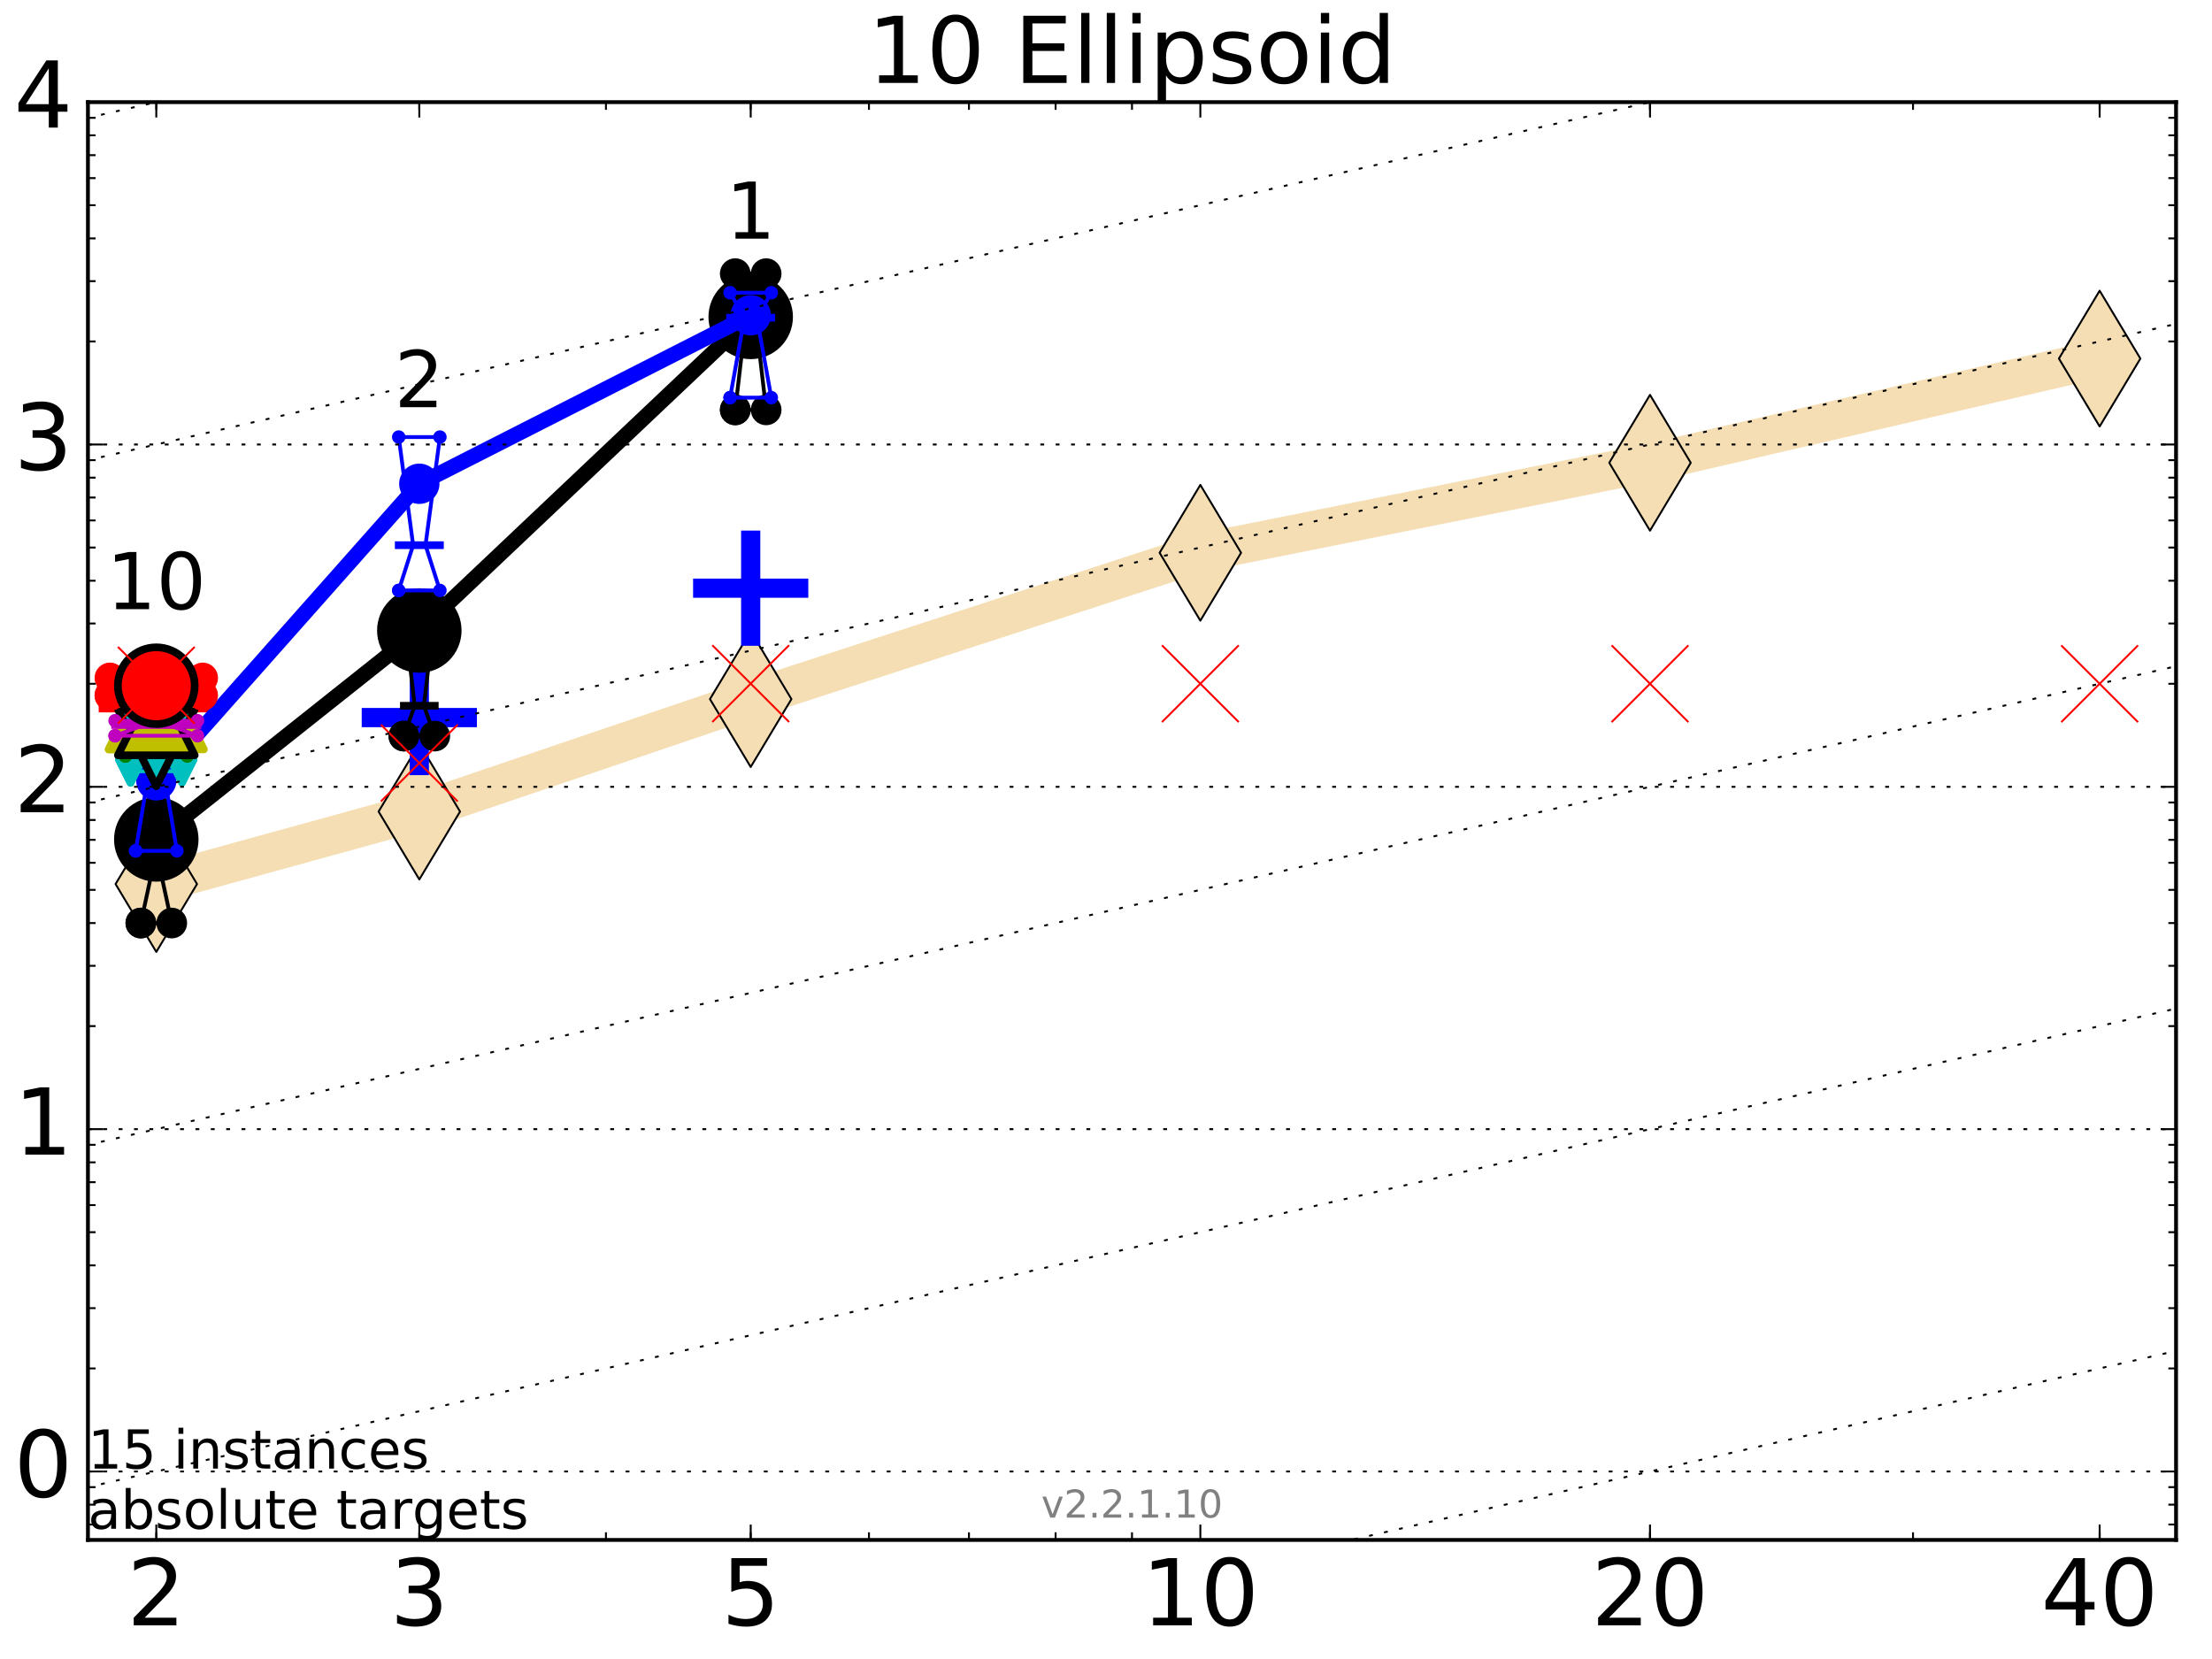 <?xml version="1.0" encoding="utf-8" standalone="no"?>
<!DOCTYPE svg PUBLIC "-//W3C//DTD SVG 1.1//EN"
  "http://www.w3.org/Graphics/SVG/1.1/DTD/svg11.dtd">
<!-- Created with matplotlib (http://matplotlib.org/) -->
<svg height="432pt" version="1.1" viewBox="0 0 576 432" width="576pt" xmlns="http://www.w3.org/2000/svg" xmlns:xlink="http://www.w3.org/1999/xlink">
 <defs>
  <style type="text/css">
*{stroke-linecap:butt;stroke-linejoin:round;stroke-miterlimit:100000;}
  </style>
 </defs>
 <g id="figure_1">
  <g id="patch_1">
   <path d="M 0 432 
L 576 432 
L 576 0 
L 0 0 
z
" style="fill:#ffffff;"/>
  </g>
  <g id="axes_1">
   <g id="patch_2">
    <path d="M 22.9 401 
L 566.64 401 
L 566.64 26.6 
L 22.9 26.6 
z
" style="fill:#ffffff;"/>
   </g>
   <g id="line2d_1">
    <path clip-path="url(#p8c81b50dff)" d="M 40.698 230.202 
L 109.19 211.33 
L 195.48 182.044 
L 312.568 143.941 
L 429.656 120.505 
L 546.744 93.375 
" style="fill:none;stroke:#f5deb3;stroke-linecap:square;stroke-width:10.0;"/>
    <defs>
     <path d="M -0 17.678 
L 10.607 0 
L 0 -17.678 
L -10.607 -0 
z
" id="m1fc36ac97b" style="stroke:#000000;stroke-linejoin:miter;stroke-width:0.5;"/>
    </defs>
    <g clip-path="url(#p8c81b50dff)">
     <use style="fill:#f5deb3;stroke:#000000;stroke-linejoin:miter;stroke-width:0.5;" x="40.698" xlink:href="#m1fc36ac97b" y="230.202"/>
     <use style="fill:#f5deb3;stroke:#000000;stroke-linejoin:miter;stroke-width:0.5;" x="109.19" xlink:href="#m1fc36ac97b" y="211.33"/>
     <use style="fill:#f5deb3;stroke:#000000;stroke-linejoin:miter;stroke-width:0.5;" x="195.48" xlink:href="#m1fc36ac97b" y="182.044"/>
     <use style="fill:#f5deb3;stroke:#000000;stroke-linejoin:miter;stroke-width:0.5;" x="312.568" xlink:href="#m1fc36ac97b" y="143.941"/>
     <use style="fill:#f5deb3;stroke:#000000;stroke-linejoin:miter;stroke-width:0.5;" x="429.656" xlink:href="#m1fc36ac97b" y="120.505"/>
     <use style="fill:#f5deb3;stroke:#000000;stroke-linejoin:miter;stroke-width:0.5;" x="546.744" xlink:href="#m1fc36ac97b" y="93.375"/>
    </g>
   </g>
   <g id="line2d_2">
    <defs>
     <path d="M -15 0 
L 15 0 
M 0 15 
L 0 -15 
" id="ma3f4659a76" style="stroke:#ff0000;stroke-width:5.0;"/>
    </defs>
    <g clip-path="url(#p8c81b50dff)">
     <use style="fill:#ff0000;stroke:#ff0000;stroke-width:5.0;" x="40.698" xlink:href="#ma3f4659a76" y="183"/>
    </g>
   </g>
   <g id="line2d_3">
    <defs>
     <path d="M -15 0 
L 15 0 
M 0 15 
L 0 -15 
" id="m766f140ae9" style="stroke:#0000ff;stroke-width:5.0;"/>
    </defs>
    <g clip-path="url(#p8c81b50dff)">
     <use style="fill:#0000ff;stroke:#0000ff;stroke-width:5.0;" x="109.19" xlink:href="#m766f140ae9" y="186.852"/>
    </g>
   </g>
   <g id="line2d_4">
    <g clip-path="url(#p8c81b50dff)">
     <use style="fill:#0000ff;stroke:#0000ff;stroke-width:5.0;" x="195.48" xlink:href="#m766f140ae9" y="153.161"/>
    </g>
   </g>
   <g id="line2d_5">
    <path clip-path="url(#p8c81b50dff)" d="M 36.673 240.359 
L 39.49 227.333 
L 36.673 220.972 
L 44.723 220.972 
L 41.905 227.333 
L 44.723 240.359 
L 36.673 240.359 
" style="fill:none;stroke:#000000;stroke-linecap:square;"/>
    <defs>
     <path d="M 0 0 
C 0 0 0 0 0 0 
C 0 0 0 0 0 0 
C 0 0 0 0 0 0 
C 0 0 0 0 0 0 
C 0 0 0 0 0 0 
C 0 0 0 0 0 0 
C 0 0 0 0 0 0 
C 0 0 0 0 0 0 
z
" id="m824fa24bf4" style="stroke:#000000;stroke-width:2.0;"/>
    </defs>
    <g clip-path="url(#p8c81b50dff)">
     <use style="stroke:#000000;stroke-width:2.0;" x="36.673" xlink:href="#m824fa24bf4" y="240.359"/>
     <use style="stroke:#000000;stroke-width:2.0;" x="39.49" xlink:href="#m824fa24bf4" y="227.333"/>
     <use style="stroke:#000000;stroke-width:2.0;" x="36.673" xlink:href="#m824fa24bf4" y="220.972"/>
     <use style="stroke:#000000;stroke-width:2.0;" x="44.723" xlink:href="#m824fa24bf4" y="220.972"/>
     <use style="stroke:#000000;stroke-width:2.0;" x="41.905" xlink:href="#m824fa24bf4" y="227.333"/>
     <use style="stroke:#000000;stroke-width:2.0;" x="44.723" xlink:href="#m824fa24bf4" y="240.359"/>
     <use style="stroke:#000000;stroke-width:2.0;" x="36.673" xlink:href="#m824fa24bf4" y="240.359"/>
    </g>
   </g>
   <g id="line2d_6">
    <path clip-path="url(#p8c81b50dff)" d="M 36.673 240.359 
L 44.723 240.359 
L 44.723 220.972 
L 36.673 220.972 
L 36.673 240.359 
" style="fill:none;"/>
    <defs>
     <path d="M 0 3 
C 0.796 3 1.559 2.684 2.121 2.121 
C 2.684 1.559 3 0.796 3 0 
C 3 -0.796 2.684 -1.559 2.121 -2.121 
C 1.559 -2.684 0.796 -3 0 -3 
C -0.796 -3 -1.559 -2.684 -2.121 -2.121 
C -2.684 -1.559 -3 -0.796 -3 0 
C -3 0.796 -2.684 1.559 -2.121 2.121 
C -1.559 2.684 -0.796 3 0 3 
z
" id="m4336ee0a3d" style="stroke:#000000;stroke-width:2.0;"/>
    </defs>
    <g clip-path="url(#p8c81b50dff)">
     <use style="stroke:#000000;stroke-width:2.0;" x="36.673" xlink:href="#m4336ee0a3d" y="240.359"/>
     <use style="stroke:#000000;stroke-width:2.0;" x="44.723" xlink:href="#m4336ee0a3d" y="240.359"/>
     <use style="stroke:#000000;stroke-width:2.0;" x="44.723" xlink:href="#m4336ee0a3d" y="220.972"/>
     <use style="stroke:#000000;stroke-width:2.0;" x="36.673" xlink:href="#m4336ee0a3d" y="220.972"/>
     <use style="stroke:#000000;stroke-width:2.0;" x="36.673" xlink:href="#m4336ee0a3d" y="240.359"/>
    </g>
   </g>
   <g id="line2d_7">
    <path clip-path="url(#p8c81b50dff)" d="M 36.673 227.333 
L 44.723 227.333 
" style="fill:none;stroke:#000000;stroke-linecap:square;stroke-width:2.0;"/>
    <g clip-path="url(#p8c81b50dff)">
     <use style="stroke:#000000;stroke-width:2.0;" x="36.673" xlink:href="#m824fa24bf4" y="227.333"/>
     <use style="stroke:#000000;stroke-width:2.0;" x="44.723" xlink:href="#m824fa24bf4" y="227.333"/>
    </g>
   </g>
   <g id="line2d_8">
    <path clip-path="url(#p8c81b50dff)" d="M 105.165 191.676 
L 107.982 183.778 
L 105.165 159.295 
L 113.215 159.295 
L 110.397 183.778 
L 113.215 191.676 
L 105.165 191.676 
" style="fill:none;stroke:#000000;stroke-linecap:square;"/>
    <g clip-path="url(#p8c81b50dff)">
     <use style="stroke:#000000;stroke-width:2.0;" x="105.165" xlink:href="#m824fa24bf4" y="191.676"/>
     <use style="stroke:#000000;stroke-width:2.0;" x="107.982" xlink:href="#m824fa24bf4" y="183.778"/>
     <use style="stroke:#000000;stroke-width:2.0;" x="105.165" xlink:href="#m824fa24bf4" y="159.295"/>
     <use style="stroke:#000000;stroke-width:2.0;" x="113.215" xlink:href="#m824fa24bf4" y="159.295"/>
     <use style="stroke:#000000;stroke-width:2.0;" x="110.397" xlink:href="#m824fa24bf4" y="183.778"/>
     <use style="stroke:#000000;stroke-width:2.0;" x="113.215" xlink:href="#m824fa24bf4" y="191.676"/>
     <use style="stroke:#000000;stroke-width:2.0;" x="105.165" xlink:href="#m824fa24bf4" y="191.676"/>
    </g>
   </g>
   <g id="line2d_9">
    <path clip-path="url(#p8c81b50dff)" d="M 105.165 191.676 
L 113.215 191.676 
L 113.215 159.295 
L 105.165 159.295 
L 105.165 191.676 
" style="fill:none;"/>
    <g clip-path="url(#p8c81b50dff)">
     <use style="stroke:#000000;stroke-width:2.0;" x="105.165" xlink:href="#m4336ee0a3d" y="191.676"/>
     <use style="stroke:#000000;stroke-width:2.0;" x="113.215" xlink:href="#m4336ee0a3d" y="191.676"/>
     <use style="stroke:#000000;stroke-width:2.0;" x="113.215" xlink:href="#m4336ee0a3d" y="159.295"/>
     <use style="stroke:#000000;stroke-width:2.0;" x="105.165" xlink:href="#m4336ee0a3d" y="159.295"/>
     <use style="stroke:#000000;stroke-width:2.0;" x="105.165" xlink:href="#m4336ee0a3d" y="191.676"/>
    </g>
   </g>
   <g id="line2d_10">
    <path clip-path="url(#p8c81b50dff)" d="M 105.165 183.778 
L 113.215 183.778 
" style="fill:none;stroke:#000000;stroke-linecap:square;stroke-width:2.0;"/>
    <g clip-path="url(#p8c81b50dff)">
     <use style="stroke:#000000;stroke-width:2.0;" x="105.165" xlink:href="#m824fa24bf4" y="183.778"/>
     <use style="stroke:#000000;stroke-width:2.0;" x="113.215" xlink:href="#m824fa24bf4" y="183.778"/>
    </g>
   </g>
   <g id="line2d_11">
    <path clip-path="url(#p8c81b50dff)" d="M 191.455 106.728 
L 194.272 82.432 
L 191.455 71.256 
L 199.505 71.256 
L 196.687 82.432 
L 199.505 106.728 
L 191.455 106.728 
" style="fill:none;stroke:#000000;stroke-linecap:square;"/>
    <g clip-path="url(#p8c81b50dff)">
     <use style="stroke:#000000;stroke-width:2.0;" x="191.455" xlink:href="#m824fa24bf4" y="106.728"/>
     <use style="stroke:#000000;stroke-width:2.0;" x="194.272" xlink:href="#m824fa24bf4" y="82.432"/>
     <use style="stroke:#000000;stroke-width:2.0;" x="191.455" xlink:href="#m824fa24bf4" y="71.256"/>
     <use style="stroke:#000000;stroke-width:2.0;" x="199.505" xlink:href="#m824fa24bf4" y="71.256"/>
     <use style="stroke:#000000;stroke-width:2.0;" x="196.687" xlink:href="#m824fa24bf4" y="82.432"/>
     <use style="stroke:#000000;stroke-width:2.0;" x="199.505" xlink:href="#m824fa24bf4" y="106.728"/>
     <use style="stroke:#000000;stroke-width:2.0;" x="191.455" xlink:href="#m824fa24bf4" y="106.728"/>
    </g>
   </g>
   <g id="line2d_12">
    <path clip-path="url(#p8c81b50dff)" d="M 191.455 106.728 
L 199.505 106.728 
L 199.505 71.256 
L 191.455 71.256 
L 191.455 106.728 
" style="fill:none;"/>
    <g clip-path="url(#p8c81b50dff)">
     <use style="stroke:#000000;stroke-width:2.0;" x="191.455" xlink:href="#m4336ee0a3d" y="106.728"/>
     <use style="stroke:#000000;stroke-width:2.0;" x="199.505" xlink:href="#m4336ee0a3d" y="106.728"/>
     <use style="stroke:#000000;stroke-width:2.0;" x="199.505" xlink:href="#m4336ee0a3d" y="71.256"/>
     <use style="stroke:#000000;stroke-width:2.0;" x="191.455" xlink:href="#m4336ee0a3d" y="71.256"/>
     <use style="stroke:#000000;stroke-width:2.0;" x="191.455" xlink:href="#m4336ee0a3d" y="106.728"/>
    </g>
   </g>
   <g id="line2d_13">
    <path clip-path="url(#p8c81b50dff)" d="M 191.455 82.432 
L 199.505 82.432 
" style="fill:none;stroke:#000000;stroke-linecap:square;stroke-width:2.0;"/>
    <g clip-path="url(#p8c81b50dff)">
     <use style="stroke:#000000;stroke-width:2.0;" x="191.455" xlink:href="#m824fa24bf4" y="82.432"/>
     <use style="stroke:#000000;stroke-width:2.0;" x="199.505" xlink:href="#m824fa24bf4" y="82.432"/>
    </g>
   </g>
   <g id="line2d_14">
    <path clip-path="url(#p8c81b50dff)" d="M 40.698 218.584 
L 109.19 164.181 
" style="fill:none;stroke:#000000;stroke-linecap:square;stroke-width:4.0;"/>
    <g clip-path="url(#p8c81b50dff)">
     <use style="stroke:#000000;stroke-width:2.0;" x="40.698" xlink:href="#m824fa24bf4" y="218.584"/>
     <use style="stroke:#000000;stroke-width:2.0;" x="109.19" xlink:href="#m824fa24bf4" y="164.181"/>
    </g>
   </g>
   <g id="line2d_15">
    <path clip-path="url(#p8c81b50dff)" d="M 109.19 164.181 
L 195.48 82.523 
" style="fill:none;stroke:#000000;stroke-linecap:square;stroke-width:4.0;"/>
    <g clip-path="url(#p8c81b50dff)">
     <use style="stroke:#000000;stroke-width:2.0;" x="109.19" xlink:href="#m824fa24bf4" y="164.181"/>
     <use style="stroke:#000000;stroke-width:2.0;" x="195.48" xlink:href="#m824fa24bf4" y="82.523"/>
    </g>
   </g>
   <g id="line2d_16">
    <path clip-path="url(#p8c81b50dff)" d="M 40.698 218.584 
L 109.19 164.181 
L 195.48 82.523 
" style="fill:none;"/>
    <defs>
     <path d="M 0 10 
C 2.652 10 5.196 8.946 7.071 7.071 
C 8.946 5.196 10 2.652 10 0 
C 10 -2.652 8.946 -5.196 7.071 -7.071 
C 5.196 -8.946 2.652 -10 0 -10 
C -2.652 -10 -5.196 -8.946 -7.071 -7.071 
C -8.946 -5.196 -10 -2.652 -10 0 
C -10 2.652 -8.946 5.196 -7.071 7.071 
C -5.196 8.946 -2.652 10 0 10 
z
" id="m91fa7075e0" style="stroke:#000000;stroke-width:2.0;"/>
    </defs>
    <g clip-path="url(#p8c81b50dff)">
     <use style="stroke:#000000;stroke-width:2.0;" x="40.698" xlink:href="#m91fa7075e0" y="218.584"/>
     <use style="stroke:#000000;stroke-width:2.0;" x="109.19" xlink:href="#m91fa7075e0" y="164.181"/>
     <use style="stroke:#000000;stroke-width:2.0;" x="195.48" xlink:href="#m91fa7075e0" y="82.523"/>
    </g>
   </g>
   <g id="line2d_17">
    <path clip-path="url(#p8c81b50dff)" d="M 35.331 221.563 
L 39.088 198.973 
L 35.331 195.329 
L 46.064 195.329 
L 42.308 198.973 
L 46.064 221.563 
L 35.331 221.563 
" style="fill:none;stroke:#0000ff;stroke-linecap:square;"/>
    <defs>
     <path d="M 0 0 
C 0 0 0 0 0 0 
C 0 0 0 0 0 0 
C 0 0 0 0 0 0 
C 0 0 0 0 0 0 
C 0 0 0 0 0 0 
C 0 0 0 0 0 0 
C 0 0 0 0 0 0 
C 0 0 0 0 0 0 
z
" id="m1a693a372d" style="stroke:#0000ff;stroke-width:0.5;"/>
    </defs>
    <g clip-path="url(#p8c81b50dff)">
     <use style="fill:#0000ff;stroke:#0000ff;stroke-width:0.5;" x="35.331" xlink:href="#m1a693a372d" y="221.563"/>
     <use style="fill:#0000ff;stroke:#0000ff;stroke-width:0.5;" x="39.088" xlink:href="#m1a693a372d" y="198.973"/>
     <use style="fill:#0000ff;stroke:#0000ff;stroke-width:0.5;" x="35.331" xlink:href="#m1a693a372d" y="195.329"/>
     <use style="fill:#0000ff;stroke:#0000ff;stroke-width:0.5;" x="46.064" xlink:href="#m1a693a372d" y="195.329"/>
     <use style="fill:#0000ff;stroke:#0000ff;stroke-width:0.5;" x="42.308" xlink:href="#m1a693a372d" y="198.973"/>
     <use style="fill:#0000ff;stroke:#0000ff;stroke-width:0.5;" x="46.064" xlink:href="#m1a693a372d" y="221.563"/>
     <use style="fill:#0000ff;stroke:#0000ff;stroke-width:0.5;" x="35.331" xlink:href="#m1a693a372d" y="221.563"/>
    </g>
   </g>
   <g id="line2d_18">
    <path clip-path="url(#p8c81b50dff)" d="M 35.331 221.563 
L 46.064 221.563 
L 46.064 195.329 
L 35.331 195.329 
L 35.331 221.563 
" style="fill:none;"/>
    <defs>
     <path d="M 0 1.5 
C 0.398 1.5 0.779 1.342 1.061 1.061 
C 1.342 0.779 1.5 0.398 1.5 0 
C 1.5 -0.398 1.342 -0.779 1.061 -1.061 
C 0.779 -1.342 0.398 -1.5 0 -1.5 
C -0.398 -1.5 -0.779 -1.342 -1.061 -1.061 
C -1.342 -0.779 -1.5 -0.398 -1.5 0 
C -1.5 0.398 -1.342 0.779 -1.061 1.061 
C -0.779 1.342 -0.398 1.5 0 1.5 
z
" id="m719d121d26" style="stroke:#0000ff;stroke-width:0.5;"/>
    </defs>
    <g clip-path="url(#p8c81b50dff)">
     <use style="fill:#0000ff;stroke:#0000ff;stroke-width:0.5;" x="35.331" xlink:href="#m719d121d26" y="221.563"/>
     <use style="fill:#0000ff;stroke:#0000ff;stroke-width:0.5;" x="46.064" xlink:href="#m719d121d26" y="221.563"/>
     <use style="fill:#0000ff;stroke:#0000ff;stroke-width:0.5;" x="46.064" xlink:href="#m719d121d26" y="195.329"/>
     <use style="fill:#0000ff;stroke:#0000ff;stroke-width:0.5;" x="35.331" xlink:href="#m719d121d26" y="195.329"/>
     <use style="fill:#0000ff;stroke:#0000ff;stroke-width:0.5;" x="35.331" xlink:href="#m719d121d26" y="221.563"/>
    </g>
   </g>
   <g id="line2d_19">
    <path clip-path="url(#p8c81b50dff)" d="M 35.331 198.973 
L 46.064 198.973 
" style="fill:none;stroke:#0000ff;stroke-linecap:square;stroke-width:2.0;"/>
    <g clip-path="url(#p8c81b50dff)">
     <use style="fill:#0000ff;stroke:#0000ff;stroke-width:0.5;" x="35.331" xlink:href="#m1a693a372d" y="198.973"/>
     <use style="fill:#0000ff;stroke:#0000ff;stroke-width:0.5;" x="46.064" xlink:href="#m1a693a372d" y="198.973"/>
    </g>
   </g>
   <g id="line2d_20">
    <path clip-path="url(#p8c81b50dff)" d="M 103.823 153.749 
L 107.58 141.963 
L 103.823 113.805 
L 114.557 113.805 
L 110.8 141.963 
L 114.557 153.749 
L 103.823 153.749 
" style="fill:none;stroke:#0000ff;stroke-linecap:square;"/>
    <g clip-path="url(#p8c81b50dff)">
     <use style="fill:#0000ff;stroke:#0000ff;stroke-width:0.5;" x="103.823" xlink:href="#m1a693a372d" y="153.749"/>
     <use style="fill:#0000ff;stroke:#0000ff;stroke-width:0.5;" x="107.58" xlink:href="#m1a693a372d" y="141.963"/>
     <use style="fill:#0000ff;stroke:#0000ff;stroke-width:0.5;" x="103.823" xlink:href="#m1a693a372d" y="113.805"/>
     <use style="fill:#0000ff;stroke:#0000ff;stroke-width:0.5;" x="114.557" xlink:href="#m1a693a372d" y="113.805"/>
     <use style="fill:#0000ff;stroke:#0000ff;stroke-width:0.5;" x="110.8" xlink:href="#m1a693a372d" y="141.963"/>
     <use style="fill:#0000ff;stroke:#0000ff;stroke-width:0.5;" x="114.557" xlink:href="#m1a693a372d" y="153.749"/>
     <use style="fill:#0000ff;stroke:#0000ff;stroke-width:0.5;" x="103.823" xlink:href="#m1a693a372d" y="153.749"/>
    </g>
   </g>
   <g id="line2d_21">
    <path clip-path="url(#p8c81b50dff)" d="M 103.823 153.749 
L 114.557 153.749 
L 114.557 113.805 
L 103.823 113.805 
L 103.823 153.749 
" style="fill:none;"/>
    <g clip-path="url(#p8c81b50dff)">
     <use style="fill:#0000ff;stroke:#0000ff;stroke-width:0.5;" x="103.823" xlink:href="#m719d121d26" y="153.749"/>
     <use style="fill:#0000ff;stroke:#0000ff;stroke-width:0.5;" x="114.557" xlink:href="#m719d121d26" y="153.749"/>
     <use style="fill:#0000ff;stroke:#0000ff;stroke-width:0.5;" x="114.557" xlink:href="#m719d121d26" y="113.805"/>
     <use style="fill:#0000ff;stroke:#0000ff;stroke-width:0.5;" x="103.823" xlink:href="#m719d121d26" y="113.805"/>
     <use style="fill:#0000ff;stroke:#0000ff;stroke-width:0.5;" x="103.823" xlink:href="#m719d121d26" y="153.749"/>
    </g>
   </g>
   <g id="line2d_22">
    <path clip-path="url(#p8c81b50dff)" d="M 103.823 141.963 
L 114.557 141.963 
" style="fill:none;stroke:#0000ff;stroke-linecap:square;stroke-width:2.0;"/>
    <g clip-path="url(#p8c81b50dff)">
     <use style="fill:#0000ff;stroke:#0000ff;stroke-width:0.5;" x="103.823" xlink:href="#m1a693a372d" y="141.963"/>
     <use style="fill:#0000ff;stroke:#0000ff;stroke-width:0.5;" x="114.557" xlink:href="#m1a693a372d" y="141.963"/>
    </g>
   </g>
   <g id="line2d_23">
    <path clip-path="url(#p8c81b50dff)" d="M 190.113 103.544 
L 193.87 82.726 
L 190.113 76.229 
L 200.846 76.229 
L 197.09 82.726 
L 200.846 103.544 
L 190.113 103.544 
" style="fill:none;stroke:#0000ff;stroke-linecap:square;"/>
    <g clip-path="url(#p8c81b50dff)">
     <use style="fill:#0000ff;stroke:#0000ff;stroke-width:0.5;" x="190.113" xlink:href="#m1a693a372d" y="103.544"/>
     <use style="fill:#0000ff;stroke:#0000ff;stroke-width:0.5;" x="193.87" xlink:href="#m1a693a372d" y="82.726"/>
     <use style="fill:#0000ff;stroke:#0000ff;stroke-width:0.5;" x="190.113" xlink:href="#m1a693a372d" y="76.229"/>
     <use style="fill:#0000ff;stroke:#0000ff;stroke-width:0.5;" x="200.846" xlink:href="#m1a693a372d" y="76.229"/>
     <use style="fill:#0000ff;stroke:#0000ff;stroke-width:0.5;" x="197.09" xlink:href="#m1a693a372d" y="82.726"/>
     <use style="fill:#0000ff;stroke:#0000ff;stroke-width:0.5;" x="200.846" xlink:href="#m1a693a372d" y="103.544"/>
     <use style="fill:#0000ff;stroke:#0000ff;stroke-width:0.5;" x="190.113" xlink:href="#m1a693a372d" y="103.544"/>
    </g>
   </g>
   <g id="line2d_24">
    <path clip-path="url(#p8c81b50dff)" d="M 190.113 103.544 
L 200.846 103.544 
L 200.846 76.229 
L 190.113 76.229 
L 190.113 103.544 
" style="fill:none;"/>
    <g clip-path="url(#p8c81b50dff)">
     <use style="fill:#0000ff;stroke:#0000ff;stroke-width:0.5;" x="190.113" xlink:href="#m719d121d26" y="103.544"/>
     <use style="fill:#0000ff;stroke:#0000ff;stroke-width:0.5;" x="200.846" xlink:href="#m719d121d26" y="103.544"/>
     <use style="fill:#0000ff;stroke:#0000ff;stroke-width:0.5;" x="200.846" xlink:href="#m719d121d26" y="76.229"/>
     <use style="fill:#0000ff;stroke:#0000ff;stroke-width:0.5;" x="190.113" xlink:href="#m719d121d26" y="76.229"/>
     <use style="fill:#0000ff;stroke:#0000ff;stroke-width:0.5;" x="190.113" xlink:href="#m719d121d26" y="103.544"/>
    </g>
   </g>
   <g id="line2d_25">
    <path clip-path="url(#p8c81b50dff)" d="M 190.113 82.726 
L 200.846 82.726 
" style="fill:none;stroke:#0000ff;stroke-linecap:square;stroke-width:2.0;"/>
    <g clip-path="url(#p8c81b50dff)">
     <use style="fill:#0000ff;stroke:#0000ff;stroke-width:0.5;" x="190.113" xlink:href="#m1a693a372d" y="82.726"/>
     <use style="fill:#0000ff;stroke:#0000ff;stroke-width:0.5;" x="200.846" xlink:href="#m1a693a372d" y="82.726"/>
    </g>
   </g>
   <g id="line2d_26">
    <path clip-path="url(#p8c81b50dff)" d="M 40.698 203.196 
L 109.19 125.971 
" style="fill:none;stroke:#0000ff;stroke-linecap:square;stroke-width:4.0;"/>
    <g clip-path="url(#p8c81b50dff)">
     <use style="fill:#0000ff;stroke:#0000ff;stroke-width:0.5;" x="40.698" xlink:href="#m1a693a372d" y="203.196"/>
     <use style="fill:#0000ff;stroke:#0000ff;stroke-width:0.5;" x="109.19" xlink:href="#m1a693a372d" y="125.971"/>
    </g>
   </g>
   <g id="line2d_27">
    <path clip-path="url(#p8c81b50dff)" d="M 109.19 125.971 
L 195.48 82.092 
" style="fill:none;stroke:#0000ff;stroke-linecap:square;stroke-width:4.0;"/>
    <g clip-path="url(#p8c81b50dff)">
     <use style="fill:#0000ff;stroke:#0000ff;stroke-width:0.5;" x="109.19" xlink:href="#m1a693a372d" y="125.971"/>
     <use style="fill:#0000ff;stroke:#0000ff;stroke-width:0.5;" x="195.48" xlink:href="#m1a693a372d" y="82.092"/>
    </g>
   </g>
   <g id="line2d_28">
    <path clip-path="url(#p8c81b50dff)" d="M 40.698 203.196 
L 109.19 125.971 
L 195.48 82.092 
" style="fill:none;"/>
    <defs>
     <path d="M 0 5 
C 1.326 5 2.598 4.473 3.536 3.536 
C 4.473 2.598 5 1.326 5 0 
C 5 -1.326 4.473 -2.598 3.536 -3.536 
C 2.598 -4.473 1.326 -5 0 -5 
C -1.326 -5 -2.598 -4.473 -3.536 -3.536 
C -4.473 -2.598 -5 -1.326 -5 0 
C -5 1.326 -4.473 2.598 -3.536 3.536 
C -2.598 4.473 -1.326 5 0 5 
z
" id="m8bd6e43020" style="stroke:#0000ff;stroke-width:0.5;"/>
    </defs>
    <g clip-path="url(#p8c81b50dff)">
     <use style="fill:#0000ff;stroke:#0000ff;stroke-width:0.5;" x="40.698" xlink:href="#m8bd6e43020" y="203.196"/>
     <use style="fill:#0000ff;stroke:#0000ff;stroke-width:0.5;" x="109.19" xlink:href="#m8bd6e43020" y="125.971"/>
     <use style="fill:#0000ff;stroke:#0000ff;stroke-width:0.5;" x="195.48" xlink:href="#m8bd6e43020" y="82.092"/>
    </g>
   </g>
   <g id="line2d_29">
    <path clip-path="url(#p8c81b50dff)" d="M 33.989 200.846 
L 38.685 192.982 
L 33.989 182.13 
L 47.406 182.13 
L 42.71 192.982 
L 47.406 200.846 
L 33.989 200.846 
" style="fill:none;stroke:#00bfbf;stroke-linecap:square;"/>
    <defs>
     <path d="M 0 0 
L 0 0 
L 0 0 
z
" id="mbe0bae562d" style="stroke:#00bfbf;stroke-linejoin:miter;stroke-width:2.0;"/>
    </defs>
    <g clip-path="url(#p8c81b50dff)">
     <use style="fill:#00bfbf;stroke:#00bfbf;stroke-linejoin:miter;stroke-width:2.0;" x="33.989" xlink:href="#mbe0bae562d" y="200.846"/>
     <use style="fill:#00bfbf;stroke:#00bfbf;stroke-linejoin:miter;stroke-width:2.0;" x="38.685" xlink:href="#mbe0bae562d" y="192.982"/>
     <use style="fill:#00bfbf;stroke:#00bfbf;stroke-linejoin:miter;stroke-width:2.0;" x="33.989" xlink:href="#mbe0bae562d" y="182.13"/>
     <use style="fill:#00bfbf;stroke:#00bfbf;stroke-linejoin:miter;stroke-width:2.0;" x="47.406" xlink:href="#mbe0bae562d" y="182.13"/>
     <use style="fill:#00bfbf;stroke:#00bfbf;stroke-linejoin:miter;stroke-width:2.0;" x="42.71" xlink:href="#mbe0bae562d" y="192.982"/>
     <use style="fill:#00bfbf;stroke:#00bfbf;stroke-linejoin:miter;stroke-width:2.0;" x="47.406" xlink:href="#mbe0bae562d" y="200.846"/>
     <use style="fill:#00bfbf;stroke:#00bfbf;stroke-linejoin:miter;stroke-width:2.0;" x="33.989" xlink:href="#mbe0bae562d" y="200.846"/>
    </g>
   </g>
   <g id="line2d_30">
    <path clip-path="url(#p8c81b50dff)" d="M 33.989 200.846 
L 47.406 200.846 
L 47.406 182.13 
L 33.989 182.13 
L 33.989 200.846 
" style="fill:none;"/>
    <defs>
     <path d="M -0 3 
L 3 -3 
L -3 -3 
z
" id="m8accfcb355" style="stroke:#00bfbf;stroke-linejoin:miter;stroke-width:2.0;"/>
    </defs>
    <g clip-path="url(#p8c81b50dff)">
     <use style="fill:#00bfbf;stroke:#00bfbf;stroke-linejoin:miter;stroke-width:2.0;" x="33.989" xlink:href="#m8accfcb355" y="200.846"/>
     <use style="fill:#00bfbf;stroke:#00bfbf;stroke-linejoin:miter;stroke-width:2.0;" x="47.406" xlink:href="#m8accfcb355" y="200.846"/>
     <use style="fill:#00bfbf;stroke:#00bfbf;stroke-linejoin:miter;stroke-width:2.0;" x="47.406" xlink:href="#m8accfcb355" y="182.13"/>
     <use style="fill:#00bfbf;stroke:#00bfbf;stroke-linejoin:miter;stroke-width:2.0;" x="33.989" xlink:href="#m8accfcb355" y="182.13"/>
     <use style="fill:#00bfbf;stroke:#00bfbf;stroke-linejoin:miter;stroke-width:2.0;" x="33.989" xlink:href="#m8accfcb355" y="200.846"/>
    </g>
   </g>
   <g id="line2d_31">
    <path clip-path="url(#p8c81b50dff)" d="M 33.989 192.982 
L 47.406 192.982 
" style="fill:none;stroke:#00bfbf;stroke-linecap:square;stroke-width:2.0;"/>
    <g clip-path="url(#p8c81b50dff)">
     <use style="fill:#00bfbf;stroke:#00bfbf;stroke-linejoin:miter;stroke-width:2.0;" x="33.989" xlink:href="#mbe0bae562d" y="192.982"/>
     <use style="fill:#00bfbf;stroke:#00bfbf;stroke-linejoin:miter;stroke-width:2.0;" x="47.406" xlink:href="#mbe0bae562d" y="192.982"/>
    </g>
   </g>
   <g id="line2d_32">
    <path clip-path="url(#p8c81b50dff)" d="M 40.698 194.728 
" style="fill:none;"/>
    <defs>
     <path d="M -0 10 
L 10 -10 
L -10 -10 
z
" id="m6b0ab46f8c" style="stroke:#000000;stroke-linejoin:miter;stroke-width:2.0;"/>
    </defs>
    <g clip-path="url(#p8c81b50dff)">
     <use style="fill:#00bfbf;stroke:#000000;stroke-linejoin:miter;stroke-width:2.0;" x="40.698" xlink:href="#m6b0ab46f8c" y="194.728"/>
    </g>
   </g>
   <g id="line2d_33">
    <path clip-path="url(#p8c81b50dff)" d="M 32.648 196.871 
L 38.283 195.027 
L 32.648 190.235 
L 48.748 190.235 
L 43.113 195.027 
L 48.748 196.871 
L 32.648 196.871 
" style="fill:none;stroke:#008000;stroke-linecap:square;"/>
    <defs>
     <path d="M 0 0 
C 0 0 0 0 0 0 
C 0 0 0 0 0 0 
C 0 0 0 0 0 0 
C 0 0 0 0 0 0 
C 0 0 0 0 0 0 
C 0 0 0 0 0 0 
C 0 0 0 0 0 0 
C 0 0 0 0 0 0 
z
" id="mced7e05caf" style="stroke:#008000;stroke-width:0.5;"/>
    </defs>
    <g clip-path="url(#p8c81b50dff)">
     <use style="fill:#008000;stroke:#008000;stroke-width:0.5;" x="32.648" xlink:href="#mced7e05caf" y="196.871"/>
     <use style="fill:#008000;stroke:#008000;stroke-width:0.5;" x="38.283" xlink:href="#mced7e05caf" y="195.027"/>
     <use style="fill:#008000;stroke:#008000;stroke-width:0.5;" x="32.648" xlink:href="#mced7e05caf" y="190.235"/>
     <use style="fill:#008000;stroke:#008000;stroke-width:0.5;" x="48.748" xlink:href="#mced7e05caf" y="190.235"/>
     <use style="fill:#008000;stroke:#008000;stroke-width:0.5;" x="43.113" xlink:href="#mced7e05caf" y="195.027"/>
     <use style="fill:#008000;stroke:#008000;stroke-width:0.5;" x="48.748" xlink:href="#mced7e05caf" y="196.871"/>
     <use style="fill:#008000;stroke:#008000;stroke-width:0.5;" x="32.648" xlink:href="#mced7e05caf" y="196.871"/>
    </g>
   </g>
   <g id="line2d_34">
    <path clip-path="url(#p8c81b50dff)" d="M 32.648 196.871 
L 48.748 196.871 
L 48.748 190.235 
L 32.648 190.235 
L 32.648 196.871 
" style="fill:none;"/>
    <defs>
     <path d="M 0 1.5 
C 0.398 1.5 0.779 1.342 1.061 1.061 
C 1.342 0.779 1.5 0.398 1.5 0 
C 1.5 -0.398 1.342 -0.779 1.061 -1.061 
C 0.779 -1.342 0.398 -1.5 0 -1.5 
C -0.398 -1.5 -0.779 -1.342 -1.061 -1.061 
C -1.342 -0.779 -1.5 -0.398 -1.5 0 
C -1.5 0.398 -1.342 0.779 -1.061 1.061 
C -0.779 1.342 -0.398 1.5 0 1.5 
z
" id="maf7470b80a" style="stroke:#008000;stroke-width:0.5;"/>
    </defs>
    <g clip-path="url(#p8c81b50dff)">
     <use style="fill:#008000;stroke:#008000;stroke-width:0.5;" x="32.648" xlink:href="#maf7470b80a" y="196.871"/>
     <use style="fill:#008000;stroke:#008000;stroke-width:0.5;" x="48.748" xlink:href="#maf7470b80a" y="196.871"/>
     <use style="fill:#008000;stroke:#008000;stroke-width:0.5;" x="48.748" xlink:href="#maf7470b80a" y="190.235"/>
     <use style="fill:#008000;stroke:#008000;stroke-width:0.5;" x="32.648" xlink:href="#maf7470b80a" y="190.235"/>
     <use style="fill:#008000;stroke:#008000;stroke-width:0.5;" x="32.648" xlink:href="#maf7470b80a" y="196.871"/>
    </g>
   </g>
   <g id="line2d_35">
    <path clip-path="url(#p8c81b50dff)" d="M 32.648 195.027 
L 48.748 195.027 
" style="fill:none;stroke:#008000;stroke-linecap:square;stroke-width:2.0;"/>
    <g clip-path="url(#p8c81b50dff)">
     <use style="fill:#008000;stroke:#008000;stroke-width:0.5;" x="32.648" xlink:href="#mced7e05caf" y="195.027"/>
     <use style="fill:#008000;stroke:#008000;stroke-width:0.5;" x="48.748" xlink:href="#mced7e05caf" y="195.027"/>
    </g>
   </g>
   <g id="line2d_36">
    <path clip-path="url(#p8c81b50dff)" d="M 40.698 192.238 
" style="fill:none;"/>
    <defs>
     <path d="M 0 5 
C 1.326 5 2.598 4.473 3.536 3.536 
C 4.473 2.598 5 1.326 5 0 
C 5 -1.326 4.473 -2.598 3.536 -3.536 
C 2.598 -4.473 1.326 -5 0 -5 
C -1.326 -5 -2.598 -4.473 -3.536 -3.536 
C -4.473 -2.598 -5 -1.326 -5 0 
C -5 1.326 -4.473 2.598 -3.536 3.536 
C -2.598 4.473 -1.326 5 0 5 
z
" id="m414e501f0d" style="stroke:#008000;stroke-width:0.5;"/>
    </defs>
    <g clip-path="url(#p8c81b50dff)">
     <use style="fill:#008000;stroke:#008000;stroke-width:0.5;" x="40.698" xlink:href="#m414e501f0d" y="192.238"/>
    </g>
   </g>
   <g id="line2d_37">
    <path clip-path="url(#p8c81b50dff)" d="M 31.306 192.137 
L 37.88 190.635 
L 31.306 180.241 
L 50.089 180.241 
L 43.515 190.635 
L 50.089 192.137 
L 31.306 192.137 
" style="fill:none;stroke:#bfbf00;stroke-linecap:square;"/>
    <defs>
     <path d="M 0 0 
L 0 0 
L 0 0 
z
" id="m0a7ef18e2e" style="stroke:#bfbf00;stroke-linejoin:miter;stroke-width:2.0;"/>
    </defs>
    <g clip-path="url(#p8c81b50dff)">
     <use style="fill:#bfbf00;stroke:#bfbf00;stroke-linejoin:miter;stroke-width:2.0;" x="31.306" xlink:href="#m0a7ef18e2e" y="192.137"/>
     <use style="fill:#bfbf00;stroke:#bfbf00;stroke-linejoin:miter;stroke-width:2.0;" x="37.88" xlink:href="#m0a7ef18e2e" y="190.635"/>
     <use style="fill:#bfbf00;stroke:#bfbf00;stroke-linejoin:miter;stroke-width:2.0;" x="31.306" xlink:href="#m0a7ef18e2e" y="180.241"/>
     <use style="fill:#bfbf00;stroke:#bfbf00;stroke-linejoin:miter;stroke-width:2.0;" x="50.089" xlink:href="#m0a7ef18e2e" y="180.241"/>
     <use style="fill:#bfbf00;stroke:#bfbf00;stroke-linejoin:miter;stroke-width:2.0;" x="43.515" xlink:href="#m0a7ef18e2e" y="190.635"/>
     <use style="fill:#bfbf00;stroke:#bfbf00;stroke-linejoin:miter;stroke-width:2.0;" x="50.089" xlink:href="#m0a7ef18e2e" y="192.137"/>
     <use style="fill:#bfbf00;stroke:#bfbf00;stroke-linejoin:miter;stroke-width:2.0;" x="31.306" xlink:href="#m0a7ef18e2e" y="192.137"/>
    </g>
   </g>
   <g id="line2d_38">
    <path clip-path="url(#p8c81b50dff)" d="M 31.306 192.137 
L 50.089 192.137 
L 50.089 180.241 
L 31.306 180.241 
L 31.306 192.137 
" style="fill:none;"/>
    <defs>
     <path d="M 0 -3 
L -3 3 
L 3 3 
z
" id="m848363793a" style="stroke:#bfbf00;stroke-linejoin:miter;stroke-width:2.0;"/>
    </defs>
    <g clip-path="url(#p8c81b50dff)">
     <use style="fill:#bfbf00;stroke:#bfbf00;stroke-linejoin:miter;stroke-width:2.0;" x="31.306" xlink:href="#m848363793a" y="192.137"/>
     <use style="fill:#bfbf00;stroke:#bfbf00;stroke-linejoin:miter;stroke-width:2.0;" x="50.089" xlink:href="#m848363793a" y="192.137"/>
     <use style="fill:#bfbf00;stroke:#bfbf00;stroke-linejoin:miter;stroke-width:2.0;" x="50.089" xlink:href="#m848363793a" y="180.241"/>
     <use style="fill:#bfbf00;stroke:#bfbf00;stroke-linejoin:miter;stroke-width:2.0;" x="31.306" xlink:href="#m848363793a" y="180.241"/>
     <use style="fill:#bfbf00;stroke:#bfbf00;stroke-linejoin:miter;stroke-width:2.0;" x="31.306" xlink:href="#m848363793a" y="192.137"/>
    </g>
   </g>
   <g id="line2d_39">
    <path clip-path="url(#p8c81b50dff)" d="M 31.306 190.635 
L 50.089 190.635 
" style="fill:none;stroke:#bfbf00;stroke-linecap:square;stroke-width:2.0;"/>
    <g clip-path="url(#p8c81b50dff)">
     <use style="fill:#bfbf00;stroke:#bfbf00;stroke-linejoin:miter;stroke-width:2.0;" x="31.306" xlink:href="#m0a7ef18e2e" y="190.635"/>
     <use style="fill:#bfbf00;stroke:#bfbf00;stroke-linejoin:miter;stroke-width:2.0;" x="50.089" xlink:href="#m0a7ef18e2e" y="190.635"/>
    </g>
   </g>
   <g id="line2d_40">
    <path clip-path="url(#p8c81b50dff)" d="M 40.698 186.666 
" style="fill:none;"/>
    <defs>
     <path d="M 0 -10 
L -10 10 
L 10 10 
z
" id="m63bcb08528" style="stroke:#000000;stroke-linejoin:miter;stroke-width:2.0;"/>
    </defs>
    <g clip-path="url(#p8c81b50dff)">
     <use style="fill:#bfbf00;stroke:#000000;stroke-linejoin:miter;stroke-width:2.0;" x="40.698" xlink:href="#m63bcb08528" y="186.666"/>
    </g>
   </g>
   <g id="line2d_41">
    <path clip-path="url(#p8c81b50dff)" d="M 29.964 191.584 
L 37.478 188.803 
L 29.964 187.67 
L 51.431 187.67 
L 43.918 188.803 
L 51.431 191.584 
L 29.964 191.584 
" style="fill:none;stroke:#bf00bf;stroke-linecap:square;"/>
    <defs>
     <path d="M 0 0 
C 0 0 0 0 0 0 
C 0 0 0 0 0 0 
C 0 0 0 0 0 0 
C 0 0 0 0 0 0 
C 0 0 0 0 0 0 
C 0 0 0 0 0 0 
C 0 0 0 0 0 0 
C 0 0 0 0 0 0 
z
" id="m33ba0db337" style="stroke:#bf00bf;stroke-width:0.5;"/>
    </defs>
    <g clip-path="url(#p8c81b50dff)">
     <use style="fill:#bf00bf;stroke:#bf00bf;stroke-width:0.5;" x="29.964" xlink:href="#m33ba0db337" y="191.584"/>
     <use style="fill:#bf00bf;stroke:#bf00bf;stroke-width:0.5;" x="37.478" xlink:href="#m33ba0db337" y="188.803"/>
     <use style="fill:#bf00bf;stroke:#bf00bf;stroke-width:0.5;" x="29.964" xlink:href="#m33ba0db337" y="187.67"/>
     <use style="fill:#bf00bf;stroke:#bf00bf;stroke-width:0.5;" x="51.431" xlink:href="#m33ba0db337" y="187.67"/>
     <use style="fill:#bf00bf;stroke:#bf00bf;stroke-width:0.5;" x="43.918" xlink:href="#m33ba0db337" y="188.803"/>
     <use style="fill:#bf00bf;stroke:#bf00bf;stroke-width:0.5;" x="51.431" xlink:href="#m33ba0db337" y="191.584"/>
     <use style="fill:#bf00bf;stroke:#bf00bf;stroke-width:0.5;" x="29.964" xlink:href="#m33ba0db337" y="191.584"/>
    </g>
   </g>
   <g id="line2d_42">
    <path clip-path="url(#p8c81b50dff)" d="M 29.964 191.584 
L 51.431 191.584 
L 51.431 187.67 
L 29.964 187.67 
L 29.964 191.584 
" style="fill:none;"/>
    <defs>
     <path d="M 0 1.5 
C 0.398 1.5 0.779 1.342 1.061 1.061 
C 1.342 0.779 1.5 0.398 1.5 0 
C 1.5 -0.398 1.342 -0.779 1.061 -1.061 
C 0.779 -1.342 0.398 -1.5 0 -1.5 
C -0.398 -1.5 -0.779 -1.342 -1.061 -1.061 
C -1.342 -0.779 -1.5 -0.398 -1.5 0 
C -1.5 0.398 -1.342 0.779 -1.061 1.061 
C -0.779 1.342 -0.398 1.5 0 1.5 
z
" id="m7e7cd84412" style="stroke:#bf00bf;stroke-width:0.5;"/>
    </defs>
    <g clip-path="url(#p8c81b50dff)">
     <use style="fill:#bf00bf;stroke:#bf00bf;stroke-width:0.5;" x="29.964" xlink:href="#m7e7cd84412" y="191.584"/>
     <use style="fill:#bf00bf;stroke:#bf00bf;stroke-width:0.5;" x="51.431" xlink:href="#m7e7cd84412" y="191.584"/>
     <use style="fill:#bf00bf;stroke:#bf00bf;stroke-width:0.5;" x="51.431" xlink:href="#m7e7cd84412" y="187.67"/>
     <use style="fill:#bf00bf;stroke:#bf00bf;stroke-width:0.5;" x="29.964" xlink:href="#m7e7cd84412" y="187.67"/>
     <use style="fill:#bf00bf;stroke:#bf00bf;stroke-width:0.5;" x="29.964" xlink:href="#m7e7cd84412" y="191.584"/>
    </g>
   </g>
   <g id="line2d_43">
    <path clip-path="url(#p8c81b50dff)" d="M 29.964 188.803 
L 51.431 188.803 
" style="fill:none;stroke:#bf00bf;stroke-linecap:square;stroke-width:2.0;"/>
    <g clip-path="url(#p8c81b50dff)">
     <use style="fill:#bf00bf;stroke:#bf00bf;stroke-width:0.5;" x="29.964" xlink:href="#m33ba0db337" y="188.803"/>
     <use style="fill:#bf00bf;stroke:#bf00bf;stroke-width:0.5;" x="51.431" xlink:href="#m33ba0db337" y="188.803"/>
    </g>
   </g>
   <g id="line2d_44">
    <path clip-path="url(#p8c81b50dff)" d="M 40.698 183.066 
" style="fill:none;"/>
    <defs>
     <path d="M 0 5 
C 1.326 5 2.598 4.473 3.536 3.536 
C 4.473 2.598 5 1.326 5 0 
C 5 -1.326 4.473 -2.598 3.536 -3.536 
C 2.598 -4.473 1.326 -5 0 -5 
C -1.326 -5 -2.598 -4.473 -3.536 -3.536 
C -4.473 -2.598 -5 -1.326 -5 0 
C -5 1.326 -4.473 2.598 -3.536 3.536 
C -2.598 4.473 -1.326 5 0 5 
z
" id="m7282e37ca9" style="stroke:#bf00bf;stroke-width:0.5;"/>
    </defs>
    <g clip-path="url(#p8c81b50dff)">
     <use style="fill:#bf00bf;stroke:#bf00bf;stroke-width:0.5;" x="40.698" xlink:href="#m7282e37ca9" y="183.066"/>
    </g>
   </g>
   <g id="line2d_45">
    <path clip-path="url(#p8c81b50dff)" d="M 28.623 181.069 
L 37.075 180.653 
L 28.623 176.533 
L 52.773 176.533 
L 44.32 180.653 
L 52.773 181.069 
L 28.623 181.069 
" style="fill:none;stroke:#ff0000;stroke-linecap:square;"/>
    <defs>
     <path d="M 0 0 
C 0 0 0 0 0 0 
C 0 0 0 0 0 0 
C 0 0 0 0 0 0 
C 0 0 0 0 0 0 
C 0 0 0 0 0 0 
C 0 0 0 0 0 0 
C 0 0 0 0 0 0 
C 0 0 0 0 0 0 
z
" id="m4799a736ba" style="stroke:#ff0000;stroke-width:2.0;"/>
    </defs>
    <g clip-path="url(#p8c81b50dff)">
     <use style="fill:#ff0000;stroke:#ff0000;stroke-width:2.0;" x="28.623" xlink:href="#m4799a736ba" y="181.069"/>
     <use style="fill:#ff0000;stroke:#ff0000;stroke-width:2.0;" x="37.075" xlink:href="#m4799a736ba" y="180.653"/>
     <use style="fill:#ff0000;stroke:#ff0000;stroke-width:2.0;" x="28.623" xlink:href="#m4799a736ba" y="176.533"/>
     <use style="fill:#ff0000;stroke:#ff0000;stroke-width:2.0;" x="52.773" xlink:href="#m4799a736ba" y="176.533"/>
     <use style="fill:#ff0000;stroke:#ff0000;stroke-width:2.0;" x="44.32" xlink:href="#m4799a736ba" y="180.653"/>
     <use style="fill:#ff0000;stroke:#ff0000;stroke-width:2.0;" x="52.773" xlink:href="#m4799a736ba" y="181.069"/>
     <use style="fill:#ff0000;stroke:#ff0000;stroke-width:2.0;" x="28.623" xlink:href="#m4799a736ba" y="181.069"/>
    </g>
   </g>
   <g id="line2d_46">
    <path clip-path="url(#p8c81b50dff)" d="M 28.623 181.069 
L 52.773 181.069 
L 52.773 176.533 
L 28.623 176.533 
L 28.623 181.069 
" style="fill:none;"/>
    <defs>
     <path d="M 0 3 
C 0.796 3 1.559 2.684 2.121 2.121 
C 2.684 1.559 3 0.796 3 0 
C 3 -0.796 2.684 -1.559 2.121 -2.121 
C 1.559 -2.684 0.796 -3 0 -3 
C -0.796 -3 -1.559 -2.684 -2.121 -2.121 
C -2.684 -1.559 -3 -0.796 -3 0 
C -3 0.796 -2.684 1.559 -2.121 2.121 
C -1.559 2.684 -0.796 3 0 3 
z
" id="mab9486163e" style="stroke:#ff0000;stroke-width:2.0;"/>
    </defs>
    <g clip-path="url(#p8c81b50dff)">
     <use style="fill:#ff0000;stroke:#ff0000;stroke-width:2.0;" x="28.623" xlink:href="#mab9486163e" y="181.069"/>
     <use style="fill:#ff0000;stroke:#ff0000;stroke-width:2.0;" x="52.773" xlink:href="#mab9486163e" y="181.069"/>
     <use style="fill:#ff0000;stroke:#ff0000;stroke-width:2.0;" x="52.773" xlink:href="#mab9486163e" y="176.533"/>
     <use style="fill:#ff0000;stroke:#ff0000;stroke-width:2.0;" x="28.623" xlink:href="#mab9486163e" y="176.533"/>
     <use style="fill:#ff0000;stroke:#ff0000;stroke-width:2.0;" x="28.623" xlink:href="#mab9486163e" y="181.069"/>
    </g>
   </g>
   <g id="line2d_47">
    <path clip-path="url(#p8c81b50dff)" d="M 28.623 180.653 
L 52.773 180.653 
" style="fill:none;stroke:#ff0000;stroke-linecap:square;stroke-width:2.0;"/>
    <g clip-path="url(#p8c81b50dff)">
     <use style="fill:#ff0000;stroke:#ff0000;stroke-width:2.0;" x="28.623" xlink:href="#m4799a736ba" y="180.653"/>
     <use style="fill:#ff0000;stroke:#ff0000;stroke-width:2.0;" x="52.773" xlink:href="#m4799a736ba" y="180.653"/>
    </g>
   </g>
   <g id="line2d_48">
    <path clip-path="url(#p8c81b50dff)" d="M 40.698 178.558 
" style="fill:none;"/>
    <defs>
     <path d="M 0 10 
C 2.652 10 5.196 8.946 7.071 7.071 
C 8.946 5.196 10 2.652 10 0 
C 10 -2.652 8.946 -5.196 7.071 -7.071 
C 5.196 -8.946 2.652 -10 0 -10 
C -2.652 -10 -5.196 -8.946 -7.071 -7.071 
C -8.946 -5.196 -10 -2.652 -10 0 
C -10 2.652 -8.946 5.196 -7.071 7.071 
C -5.196 8.946 -2.652 10 0 10 
z
" id="m25421ac3fa" style="stroke:#000000;stroke-width:2.0;"/>
    </defs>
    <g clip-path="url(#p8c81b50dff)">
     <use style="fill:#ff0000;stroke:#000000;stroke-width:2.0;" x="40.698" xlink:href="#m25421ac3fa" y="178.558"/>
    </g>
   </g>
   <g id="line2d_49"/>
   <g id="line2d_50"/>
   <g id="line2d_51"/>
   <g id="line2d_52"/>
   <g id="line2d_53"/>
   <g id="line2d_54"/>
   <g id="line2d_55"/>
   <g id="line2d_56">
    <defs>
     <path d="M -10 10 
L 10 -10 
M -10 -10 
L 10 10 
" id="mc85be557a3" style="stroke:#ff0000;stroke-width:0.5;"/>
    </defs>
    <g clip-path="url(#p8c81b50dff)">
     <use style="fill:#ff0000;stroke:#ff0000;stroke-width:0.5;" x="40.698" xlink:href="#mc85be557a3" y="178.44"/>
     <use style="fill:#ff0000;stroke:#ff0000;stroke-width:0.5;" x="109.19" xlink:href="#mc85be557a3" y="198.697"/>
     <use style="fill:#ff0000;stroke:#ff0000;stroke-width:0.5;" x="195.48" xlink:href="#mc85be557a3" y="178.012"/>
     <use style="fill:#ff0000;stroke:#ff0000;stroke-width:0.5;" x="312.568" xlink:href="#mc85be557a3" y="178.032"/>
     <use style="fill:#ff0000;stroke:#ff0000;stroke-width:0.5;" x="429.656" xlink:href="#mc85be557a3" y="178.041"/>
     <use style="fill:#ff0000;stroke:#ff0000;stroke-width:0.5;" x="546.744" xlink:href="#mc85be557a3" y="178.046"/>
    </g>
   </g>
   <g id="line2d_57">
    <path clip-path="url(#p8c81b50dff)" d="M -348.26 561.457 
M 212.238 433 
L 577 349.403 
" style="fill:none;stroke:#000000;stroke-dasharray:1,3;stroke-dashoffset:0.0;stroke-width:0.5;"/>
   </g>
   <g id="line2d_58">
    <path clip-path="url(#p8c81b50dff)" d="M -348.26 472.314 
M -1 392.728 
L 577 260.26 
" style="fill:none;stroke:#000000;stroke-dasharray:1,3;stroke-dashoffset:0.0;stroke-width:0.5;"/>
   </g>
   <g id="line2d_59">
    <path clip-path="url(#p8c81b50dff)" d="M -348.26 383.171 
M -1 303.585 
L 577 171.117 
" style="fill:none;stroke:#000000;stroke-dasharray:1,3;stroke-dashoffset:0.0;stroke-width:0.5;"/>
   </g>
   <g id="line2d_60">
    <path clip-path="url(#p8c81b50dff)" d="M -348.26 294.029 
M -1 214.442 
L 577 81.974 
" style="fill:none;stroke:#000000;stroke-dasharray:1,3;stroke-dashoffset:0.0;stroke-width:0.5;"/>
   </g>
   <g id="line2d_61">
    <path clip-path="url(#p8c81b50dff)" d="M -348.26 204.886 
M -1 125.299 
L 550.083 -1 
" style="fill:none;stroke:#000000;stroke-dasharray:1,3;stroke-dashoffset:0.0;stroke-width:0.5;"/>
   </g>
   <g id="line2d_62">
    <path clip-path="url(#p8c81b50dff)" d="M -348.26 115.743 
M -1 36.156 
L 161.125 -1 
" style="fill:none;stroke:#000000;stroke-dasharray:1,3;stroke-dashoffset:0.0;stroke-width:0.5;"/>
   </g>
   <g id="line2d_63">
    <path clip-path="url(#p8c81b50dff)" d="M -348.26 26.6 
" style="fill:none;stroke:#000000;stroke-dasharray:1,3;stroke-dashoffset:0.0;stroke-width:0.5;"/>
   </g>
   <g id="line2d_64">
    <path clip-path="url(#p8c81b50dff)" d="M -348.26 -62.543 
" style="fill:none;stroke:#000000;stroke-dasharray:1,3;stroke-dashoffset:0.0;stroke-width:0.5;"/>
   </g>
   <g id="line2d_65">
    <path clip-path="url(#p8c81b50dff)" d="M -348.26 -151.686 
" style="fill:none;stroke:#000000;stroke-dasharray:1,3;stroke-dashoffset:0.0;stroke-width:0.5;"/>
   </g>
   <g id="patch_3">
    <path d="M 22.9 26.6 
L 566.64 26.6 
" style="fill:none;stroke:#000000;stroke-linecap:square;stroke-linejoin:miter;"/>
   </g>
   <g id="patch_4">
    <path d="M 566.64 401 
L 566.64 26.6 
" style="fill:none;stroke:#000000;stroke-linecap:square;stroke-linejoin:miter;"/>
   </g>
   <g id="patch_5">
    <path d="M 22.9 401 
L 566.64 401 
" style="fill:none;stroke:#000000;stroke-linecap:square;stroke-linejoin:miter;"/>
   </g>
   <g id="patch_6">
    <path d="M 22.9 401 
L 22.9 26.6 
" style="fill:none;stroke:#000000;stroke-linecap:square;stroke-linejoin:miter;"/>
   </g>
   <g id="matplotlib.axis_1">
    <g id="xtick_1">
     <g id="line2d_66">
      <defs>
       <path d="M 0 0 
L 0 -4 
" id="m465929250a" style="stroke:#000000;stroke-width:0.5;"/>
      </defs>
      <g>
       <use style="stroke:#000000;stroke-width:0.5;" x="40.698" xlink:href="#m465929250a" y="401.0"/>
      </g>
     </g>
     <g id="line2d_67">
      <defs>
       <path d="M 0 0 
L 0 4 
" id="m6aefe54765" style="stroke:#000000;stroke-width:0.5;"/>
      </defs>
      <g>
       <use style="stroke:#000000;stroke-width:0.5;" x="40.698" xlink:href="#m6aefe54765" y="26.6"/>
      </g>
     </g>
     <g id="text_1">
      <!-- 2 -->
      <defs>
       <path d="M 19.188 8.297 
L 53.609 8.297 
L 53.609 0 
L 7.328 0 
L 7.328 8.297 
Q 12.938 14.109 22.625 23.891 
Q 32.328 33.688 34.812 36.531 
Q 39.547 41.844 41.422 45.531 
Q 43.312 49.219 43.312 52.781 
Q 43.312 58.594 39.234 62.25 
Q 35.156 65.922 28.609 65.922 
Q 23.969 65.922 18.812 64.312 
Q 13.672 62.703 7.812 59.422 
L 7.812 69.391 
Q 13.766 71.781 18.938 73 
Q 24.125 74.219 28.422 74.219 
Q 39.75 74.219 46.484 68.547 
Q 53.219 62.891 53.219 53.422 
Q 53.219 48.922 51.531 44.891 
Q 49.859 40.875 45.406 35.406 
Q 44.188 33.984 37.641 27.219 
Q 31.109 20.453 19.188 8.297 
" id="BitstreamVeraSans-Roman-32"/>
      </defs>
      <g transform="translate(33.063 423.236)scale(0.24 -0.24)">
       <use xlink:href="#BitstreamVeraSans-Roman-32"/>
      </g>
     </g>
    </g>
    <g id="xtick_2">
     <g id="line2d_68">
      <g>
       <use style="stroke:#000000;stroke-width:0.5;" x="109.19" xlink:href="#m465929250a" y="401.0"/>
      </g>
     </g>
     <g id="line2d_69">
      <g>
       <use style="stroke:#000000;stroke-width:0.5;" x="109.19" xlink:href="#m6aefe54765" y="26.6"/>
      </g>
     </g>
     <g id="text_2">
      <!-- 3 -->
      <defs>
       <path d="M 40.578 39.312 
Q 47.656 37.797 51.625 33 
Q 55.609 28.219 55.609 21.188 
Q 55.609 10.406 48.188 4.484 
Q 40.766 -1.422 27.094 -1.422 
Q 22.516 -1.422 17.656 -0.516 
Q 12.797 0.391 7.625 2.203 
L 7.625 11.719 
Q 11.719 9.328 16.594 8.109 
Q 21.484 6.891 26.812 6.891 
Q 36.078 6.891 40.938 10.547 
Q 45.797 14.203 45.797 21.188 
Q 45.797 27.641 41.281 31.266 
Q 36.766 34.906 28.719 34.906 
L 20.219 34.906 
L 20.219 43.016 
L 29.109 43.016 
Q 36.375 43.016 40.234 45.922 
Q 44.094 48.828 44.094 54.297 
Q 44.094 59.906 40.109 62.906 
Q 36.141 65.922 28.719 65.922 
Q 24.656 65.922 20.016 65.031 
Q 15.375 64.156 9.812 62.312 
L 9.812 71.094 
Q 15.438 72.656 20.344 73.438 
Q 25.25 74.219 29.594 74.219 
Q 40.828 74.219 47.359 69.109 
Q 53.906 64.016 53.906 55.328 
Q 53.906 49.266 50.438 45.094 
Q 46.969 40.922 40.578 39.312 
" id="BitstreamVeraSans-Roman-33"/>
      </defs>
      <g transform="translate(101.555 423.236)scale(0.24 -0.24)">
       <use xlink:href="#BitstreamVeraSans-Roman-33"/>
      </g>
     </g>
    </g>
    <g id="xtick_3">
     <g id="line2d_70">
      <g>
       <use style="stroke:#000000;stroke-width:0.5;" x="195.48" xlink:href="#m465929250a" y="401.0"/>
      </g>
     </g>
     <g id="line2d_71">
      <g>
       <use style="stroke:#000000;stroke-width:0.5;" x="195.48" xlink:href="#m6aefe54765" y="26.6"/>
      </g>
     </g>
     <g id="text_3">
      <!-- 5 -->
      <defs>
       <path d="M 10.797 72.906 
L 49.516 72.906 
L 49.516 64.594 
L 19.828 64.594 
L 19.828 46.734 
Q 21.969 47.469 24.109 47.828 
Q 26.266 48.188 28.422 48.188 
Q 40.625 48.188 47.75 41.5 
Q 54.891 34.812 54.891 23.391 
Q 54.891 11.625 47.562 5.094 
Q 40.234 -1.422 26.906 -1.422 
Q 22.312 -1.422 17.547 -0.641 
Q 12.797 0.141 7.719 1.703 
L 7.719 11.625 
Q 12.109 9.234 16.797 8.062 
Q 21.484 6.891 26.703 6.891 
Q 35.156 6.891 40.078 11.328 
Q 45.016 15.766 45.016 23.391 
Q 45.016 31 40.078 35.438 
Q 35.156 39.891 26.703 39.891 
Q 22.75 39.891 18.812 39.016 
Q 14.891 38.141 10.797 36.281 
z
" id="BitstreamVeraSans-Roman-35"/>
      </defs>
      <g transform="translate(187.845 423.236)scale(0.24 -0.24)">
       <use xlink:href="#BitstreamVeraSans-Roman-35"/>
      </g>
     </g>
    </g>
    <g id="xtick_4">
     <g id="line2d_72">
      <g>
       <use style="stroke:#000000;stroke-width:0.5;" x="312.568" xlink:href="#m465929250a" y="401.0"/>
      </g>
     </g>
     <g id="line2d_73">
      <g>
       <use style="stroke:#000000;stroke-width:0.5;" x="312.568" xlink:href="#m6aefe54765" y="26.6"/>
      </g>
     </g>
     <g id="text_4">
      <!-- 10 -->
      <defs>
       <path d="M 31.781 66.406 
Q 24.172 66.406 20.328 58.906 
Q 16.5 51.422 16.5 36.375 
Q 16.5 21.391 20.328 13.891 
Q 24.172 6.391 31.781 6.391 
Q 39.453 6.391 43.281 13.891 
Q 47.125 21.391 47.125 36.375 
Q 47.125 51.422 43.281 58.906 
Q 39.453 66.406 31.781 66.406 
M 31.781 74.219 
Q 44.047 74.219 50.516 64.516 
Q 56.984 54.828 56.984 36.375 
Q 56.984 17.969 50.516 8.266 
Q 44.047 -1.422 31.781 -1.422 
Q 19.531 -1.422 13.062 8.266 
Q 6.594 17.969 6.594 36.375 
Q 6.594 54.828 13.062 64.516 
Q 19.531 74.219 31.781 74.219 
" id="BitstreamVeraSans-Roman-30"/>
       <path d="M 12.406 8.297 
L 28.516 8.297 
L 28.516 63.922 
L 10.984 60.406 
L 10.984 69.391 
L 28.422 72.906 
L 38.281 72.906 
L 38.281 8.297 
L 54.391 8.297 
L 54.391 0 
L 12.406 0 
z
" id="BitstreamVeraSans-Roman-31"/>
      </defs>
      <g transform="translate(297.298 423.236)scale(0.24 -0.24)">
       <use xlink:href="#BitstreamVeraSans-Roman-31"/>
       <use x="63.623" xlink:href="#BitstreamVeraSans-Roman-30"/>
      </g>
     </g>
    </g>
    <g id="xtick_5">
     <g id="line2d_74">
      <g>
       <use style="stroke:#000000;stroke-width:0.5;" x="429.656" xlink:href="#m465929250a" y="401.0"/>
      </g>
     </g>
     <g id="line2d_75">
      <g>
       <use style="stroke:#000000;stroke-width:0.5;" x="429.656" xlink:href="#m6aefe54765" y="26.6"/>
      </g>
     </g>
     <g id="text_5">
      <!-- 20 -->
      <g transform="translate(414.386 423.236)scale(0.24 -0.24)">
       <use xlink:href="#BitstreamVeraSans-Roman-32"/>
       <use x="63.623" xlink:href="#BitstreamVeraSans-Roman-30"/>
      </g>
     </g>
    </g>
    <g id="xtick_6">
     <g id="line2d_76">
      <g>
       <use style="stroke:#000000;stroke-width:0.5;" x="546.744" xlink:href="#m465929250a" y="401.0"/>
      </g>
     </g>
     <g id="line2d_77">
      <g>
       <use style="stroke:#000000;stroke-width:0.5;" x="546.744" xlink:href="#m6aefe54765" y="26.6"/>
      </g>
     </g>
     <g id="text_6">
      <!-- 40 -->
      <defs>
       <path d="M 37.797 64.312 
L 12.891 25.391 
L 37.797 25.391 
z
M 35.203 72.906 
L 47.609 72.906 
L 47.609 25.391 
L 58.016 25.391 
L 58.016 17.188 
L 47.609 17.188 
L 47.609 0 
L 37.797 0 
L 37.797 17.188 
L 4.891 17.188 
L 4.891 26.703 
z
" id="BitstreamVeraSans-Roman-34"/>
      </defs>
      <g transform="translate(531.474 423.236)scale(0.24 -0.24)">
       <use xlink:href="#BitstreamVeraSans-Roman-34"/>
       <use x="63.623" xlink:href="#BitstreamVeraSans-Roman-30"/>
      </g>
     </g>
    </g>
    <g id="xtick_7">
     <g id="line2d_78">
      <defs>
       <path d="M 0 0 
L 0 -2 
" id="m86cbeccf56" style="stroke:#000000;stroke-width:0.5;"/>
      </defs>
      <g>
       <use style="stroke:#000000;stroke-width:0.5;" x="40.698" xlink:href="#m86cbeccf56" y="401.0"/>
      </g>
     </g>
     <g id="line2d_79">
      <defs>
       <path d="M 0 0 
L 0 2 
" id="m1975b65b14" style="stroke:#000000;stroke-width:0.5;"/>
      </defs>
      <g>
       <use style="stroke:#000000;stroke-width:0.5;" x="40.698" xlink:href="#m1975b65b14" y="26.6"/>
      </g>
     </g>
    </g>
    <g id="xtick_8">
     <g id="line2d_80">
      <g>
       <use style="stroke:#000000;stroke-width:0.5;" x="109.19" xlink:href="#m86cbeccf56" y="401.0"/>
      </g>
     </g>
     <g id="line2d_81">
      <g>
       <use style="stroke:#000000;stroke-width:0.5;" x="109.19" xlink:href="#m1975b65b14" y="26.6"/>
      </g>
     </g>
    </g>
    <g id="xtick_9">
     <g id="line2d_82">
      <g>
       <use style="stroke:#000000;stroke-width:0.5;" x="157.786" xlink:href="#m86cbeccf56" y="401.0"/>
      </g>
     </g>
     <g id="line2d_83">
      <g>
       <use style="stroke:#000000;stroke-width:0.5;" x="157.786" xlink:href="#m1975b65b14" y="26.6"/>
      </g>
     </g>
    </g>
    <g id="xtick_10">
     <g id="line2d_84">
      <g>
       <use style="stroke:#000000;stroke-width:0.5;" x="195.48" xlink:href="#m86cbeccf56" y="401.0"/>
      </g>
     </g>
     <g id="line2d_85">
      <g>
       <use style="stroke:#000000;stroke-width:0.5;" x="195.48" xlink:href="#m1975b65b14" y="26.6"/>
      </g>
     </g>
    </g>
    <g id="xtick_11">
     <g id="line2d_86">
      <g>
       <use style="stroke:#000000;stroke-width:0.5;" x="226.278" xlink:href="#m86cbeccf56" y="401.0"/>
      </g>
     </g>
     <g id="line2d_87">
      <g>
       <use style="stroke:#000000;stroke-width:0.5;" x="226.278" xlink:href="#m1975b65b14" y="26.6"/>
      </g>
     </g>
    </g>
    <g id="xtick_12">
     <g id="line2d_88">
      <g>
       <use style="stroke:#000000;stroke-width:0.5;" x="252.317" xlink:href="#m86cbeccf56" y="401.0"/>
      </g>
     </g>
     <g id="line2d_89">
      <g>
       <use style="stroke:#000000;stroke-width:0.5;" x="252.317" xlink:href="#m1975b65b14" y="26.6"/>
      </g>
     </g>
    </g>
    <g id="xtick_13">
     <g id="line2d_90">
      <g>
       <use style="stroke:#000000;stroke-width:0.5;" x="274.874" xlink:href="#m86cbeccf56" y="401.0"/>
      </g>
     </g>
     <g id="line2d_91">
      <g>
       <use style="stroke:#000000;stroke-width:0.5;" x="274.874" xlink:href="#m1975b65b14" y="26.6"/>
      </g>
     </g>
    </g>
    <g id="xtick_14">
     <g id="line2d_92">
      <g>
       <use style="stroke:#000000;stroke-width:0.5;" x="294.77" xlink:href="#m86cbeccf56" y="401.0"/>
      </g>
     </g>
     <g id="line2d_93">
      <g>
       <use style="stroke:#000000;stroke-width:0.5;" x="294.77" xlink:href="#m1975b65b14" y="26.6"/>
      </g>
     </g>
    </g>
    <g id="xtick_15">
     <g id="line2d_94">
      <g>
       <use style="stroke:#000000;stroke-width:0.5;" x="429.656" xlink:href="#m86cbeccf56" y="401.0"/>
      </g>
     </g>
     <g id="line2d_95">
      <g>
       <use style="stroke:#000000;stroke-width:0.5;" x="429.656" xlink:href="#m1975b65b14" y="26.6"/>
      </g>
     </g>
    </g>
    <g id="xtick_16">
     <g id="line2d_96">
      <g>
       <use style="stroke:#000000;stroke-width:0.5;" x="498.148" xlink:href="#m86cbeccf56" y="401.0"/>
      </g>
     </g>
     <g id="line2d_97">
      <g>
       <use style="stroke:#000000;stroke-width:0.5;" x="498.148" xlink:href="#m1975b65b14" y="26.6"/>
      </g>
     </g>
    </g>
    <g id="xtick_17">
     <g id="line2d_98">
      <g>
       <use style="stroke:#000000;stroke-width:0.5;" x="546.744" xlink:href="#m86cbeccf56" y="401.0"/>
      </g>
     </g>
     <g id="line2d_99">
      <g>
       <use style="stroke:#000000;stroke-width:0.5;" x="546.744" xlink:href="#m1975b65b14" y="26.6"/>
      </g>
     </g>
    </g>
   </g>
   <g id="matplotlib.axis_2">
    <g id="ytick_1">
     <g id="line2d_100">
      <path clip-path="url(#p8c81b50dff)" d="M 22.9 383.171 
L 566.64 383.171 
" style="fill:none;stroke:#000000;stroke-dasharray:1,3;stroke-dashoffset:0.0;stroke-width:0.5;"/>
     </g>
     <g id="line2d_101">
      <defs>
       <path d="M 0 0 
L 4 0 
" id="md4ae1445ae" style="stroke:#000000;stroke-width:0.5;"/>
      </defs>
      <g>
       <use style="stroke:#000000;stroke-width:0.5;" x="22.9" xlink:href="#md4ae1445ae" y="383.171"/>
      </g>
     </g>
     <g id="line2d_102">
      <defs>
       <path d="M 0 0 
L -4 0 
" id="m2e5c34a48b" style="stroke:#000000;stroke-width:0.5;"/>
      </defs>
      <g>
       <use style="stroke:#000000;stroke-width:0.5;" x="566.64" xlink:href="#m2e5c34a48b" y="383.171"/>
      </g>
     </g>
     <g id="text_7">
      <!-- 0 -->
      <g transform="translate(3.63 389.794)scale(0.24 -0.24)">
       <use xlink:href="#BitstreamVeraSans-Roman-30"/>
      </g>
     </g>
    </g>
    <g id="ytick_2">
     <g id="line2d_103">
      <path clip-path="url(#p8c81b50dff)" d="M 22.9 294.029 
L 566.64 294.029 
" style="fill:none;stroke:#000000;stroke-dasharray:1,3;stroke-dashoffset:0.0;stroke-width:0.5;"/>
     </g>
     <g id="line2d_104">
      <g>
       <use style="stroke:#000000;stroke-width:0.5;" x="22.9" xlink:href="#md4ae1445ae" y="294.029"/>
      </g>
     </g>
     <g id="line2d_105">
      <g>
       <use style="stroke:#000000;stroke-width:0.5;" x="566.64" xlink:href="#m2e5c34a48b" y="294.029"/>
      </g>
     </g>
     <g id="text_8">
      <!-- 1 -->
      <g transform="translate(3.63 300.651)scale(0.24 -0.24)">
       <use xlink:href="#BitstreamVeraSans-Roman-31"/>
      </g>
     </g>
    </g>
    <g id="ytick_3">
     <g id="line2d_106">
      <path clip-path="url(#p8c81b50dff)" d="M 22.9 204.886 
L 566.64 204.886 
" style="fill:none;stroke:#000000;stroke-dasharray:1,3;stroke-dashoffset:0.0;stroke-width:0.5;"/>
     </g>
     <g id="line2d_107">
      <g>
       <use style="stroke:#000000;stroke-width:0.5;" x="22.9" xlink:href="#md4ae1445ae" y="204.886"/>
      </g>
     </g>
     <g id="line2d_108">
      <g>
       <use style="stroke:#000000;stroke-width:0.5;" x="566.64" xlink:href="#m2e5c34a48b" y="204.886"/>
      </g>
     </g>
     <g id="text_9">
      <!-- 2 -->
      <g transform="translate(3.63 211.508)scale(0.24 -0.24)">
       <use xlink:href="#BitstreamVeraSans-Roman-32"/>
      </g>
     </g>
    </g>
    <g id="ytick_4">
     <g id="line2d_109">
      <path clip-path="url(#p8c81b50dff)" d="M 22.9 115.743 
L 566.64 115.743 
" style="fill:none;stroke:#000000;stroke-dasharray:1,3;stroke-dashoffset:0.0;stroke-width:0.5;"/>
     </g>
     <g id="line2d_110">
      <g>
       <use style="stroke:#000000;stroke-width:0.5;" x="22.9" xlink:href="#md4ae1445ae" y="115.743"/>
      </g>
     </g>
     <g id="line2d_111">
      <g>
       <use style="stroke:#000000;stroke-width:0.5;" x="566.64" xlink:href="#m2e5c34a48b" y="115.743"/>
      </g>
     </g>
     <g id="text_10">
      <!-- 3 -->
      <g transform="translate(3.63 122.365)scale(0.24 -0.24)">
       <use xlink:href="#BitstreamVeraSans-Roman-33"/>
      </g>
     </g>
    </g>
    <g id="ytick_5">
     <g id="line2d_112">
      <path clip-path="url(#p8c81b50dff)" d="M 22.9 26.6 
L 566.64 26.6 
" style="fill:none;stroke:#000000;stroke-dasharray:1,3;stroke-dashoffset:0.0;stroke-width:0.5;"/>
     </g>
     <g id="line2d_113">
      <g>
       <use style="stroke:#000000;stroke-width:0.5;" x="22.9" xlink:href="#md4ae1445ae" y="26.6"/>
      </g>
     </g>
     <g id="line2d_114">
      <g>
       <use style="stroke:#000000;stroke-width:0.5;" x="566.64" xlink:href="#m2e5c34a48b" y="26.6"/>
      </g>
     </g>
     <g id="text_11">
      <!-- 4 -->
      <g transform="translate(3.63 33.223)scale(0.24 -0.24)">
       <use xlink:href="#BitstreamVeraSans-Roman-34"/>
      </g>
     </g>
    </g>
    <g id="ytick_6">
     <g id="line2d_115">
      <defs>
       <path d="M 0 0 
L 2 0 
" id="m9fb86be67c" style="stroke:#000000;stroke-width:0.5;"/>
      </defs>
      <g>
       <use style="stroke:#000000;stroke-width:0.5;" x="22.9" xlink:href="#m9fb86be67c" y="396.98"/>
      </g>
     </g>
     <g id="line2d_116">
      <defs>
       <path d="M 0 0 
L -2 0 
" id="m3b51bdf329" style="stroke:#000000;stroke-width:0.5;"/>
      </defs>
      <g>
       <use style="stroke:#000000;stroke-width:0.5;" x="566.64" xlink:href="#m3b51bdf329" y="396.98"/>
      </g>
     </g>
    </g>
    <g id="ytick_7">
     <g id="line2d_117">
      <g>
       <use style="stroke:#000000;stroke-width:0.5;" x="22.9" xlink:href="#m9fb86be67c" y="391.81"/>
      </g>
     </g>
     <g id="line2d_118">
      <g>
       <use style="stroke:#000000;stroke-width:0.5;" x="566.64" xlink:href="#m3b51bdf329" y="391.81"/>
      </g>
     </g>
    </g>
    <g id="ytick_8">
     <g id="line2d_119">
      <g>
       <use style="stroke:#000000;stroke-width:0.5;" x="22.9" xlink:href="#m9fb86be67c" y="387.25"/>
      </g>
     </g>
     <g id="line2d_120">
      <g>
       <use style="stroke:#000000;stroke-width:0.5;" x="566.64" xlink:href="#m3b51bdf329" y="387.25"/>
      </g>
     </g>
    </g>
    <g id="ytick_9">
     <g id="line2d_121">
      <g>
       <use style="stroke:#000000;stroke-width:0.5;" x="22.9" xlink:href="#m9fb86be67c" y="356.337"/>
      </g>
     </g>
     <g id="line2d_122">
      <g>
       <use style="stroke:#000000;stroke-width:0.5;" x="566.64" xlink:href="#m3b51bdf329" y="356.337"/>
      </g>
     </g>
    </g>
    <g id="ytick_10">
     <g id="line2d_123">
      <g>
       <use style="stroke:#000000;stroke-width:0.5;" x="22.9" xlink:href="#m9fb86be67c" y="340.639"/>
      </g>
     </g>
     <g id="line2d_124">
      <g>
       <use style="stroke:#000000;stroke-width:0.5;" x="566.64" xlink:href="#m3b51bdf329" y="340.639"/>
      </g>
     </g>
    </g>
    <g id="ytick_11">
     <g id="line2d_125">
      <g>
       <use style="stroke:#000000;stroke-width:0.5;" x="22.9" xlink:href="#m9fb86be67c" y="329.502"/>
      </g>
     </g>
     <g id="line2d_126">
      <g>
       <use style="stroke:#000000;stroke-width:0.5;" x="566.64" xlink:href="#m3b51bdf329" y="329.502"/>
      </g>
     </g>
    </g>
    <g id="ytick_12">
     <g id="line2d_127">
      <g>
       <use style="stroke:#000000;stroke-width:0.5;" x="22.9" xlink:href="#m9fb86be67c" y="320.863"/>
      </g>
     </g>
     <g id="line2d_128">
      <g>
       <use style="stroke:#000000;stroke-width:0.5;" x="566.64" xlink:href="#m3b51bdf329" y="320.863"/>
      </g>
     </g>
    </g>
    <g id="ytick_13">
     <g id="line2d_129">
      <g>
       <use style="stroke:#000000;stroke-width:0.5;" x="22.9" xlink:href="#m9fb86be67c" y="313.805"/>
      </g>
     </g>
     <g id="line2d_130">
      <g>
       <use style="stroke:#000000;stroke-width:0.5;" x="566.64" xlink:href="#m3b51bdf329" y="313.805"/>
      </g>
     </g>
    </g>
    <g id="ytick_14">
     <g id="line2d_131">
      <g>
       <use style="stroke:#000000;stroke-width:0.5;" x="22.9" xlink:href="#m9fb86be67c" y="307.837"/>
      </g>
     </g>
     <g id="line2d_132">
      <g>
       <use style="stroke:#000000;stroke-width:0.5;" x="566.64" xlink:href="#m3b51bdf329" y="307.837"/>
      </g>
     </g>
    </g>
    <g id="ytick_15">
     <g id="line2d_133">
      <g>
       <use style="stroke:#000000;stroke-width:0.5;" x="22.9" xlink:href="#m9fb86be67c" y="302.667"/>
      </g>
     </g>
     <g id="line2d_134">
      <g>
       <use style="stroke:#000000;stroke-width:0.5;" x="566.64" xlink:href="#m3b51bdf329" y="302.667"/>
      </g>
     </g>
    </g>
    <g id="ytick_16">
     <g id="line2d_135">
      <g>
       <use style="stroke:#000000;stroke-width:0.5;" x="22.9" xlink:href="#m9fb86be67c" y="298.108"/>
      </g>
     </g>
     <g id="line2d_136">
      <g>
       <use style="stroke:#000000;stroke-width:0.5;" x="566.64" xlink:href="#m3b51bdf329" y="298.108"/>
      </g>
     </g>
    </g>
    <g id="ytick_17">
     <g id="line2d_137">
      <g>
       <use style="stroke:#000000;stroke-width:0.5;" x="22.9" xlink:href="#m9fb86be67c" y="267.194"/>
      </g>
     </g>
     <g id="line2d_138">
      <g>
       <use style="stroke:#000000;stroke-width:0.5;" x="566.64" xlink:href="#m3b51bdf329" y="267.194"/>
      </g>
     </g>
    </g>
    <g id="ytick_18">
     <g id="line2d_139">
      <g>
       <use style="stroke:#000000;stroke-width:0.5;" x="22.9" xlink:href="#m9fb86be67c" y="251.497"/>
      </g>
     </g>
     <g id="line2d_140">
      <g>
       <use style="stroke:#000000;stroke-width:0.5;" x="566.64" xlink:href="#m3b51bdf329" y="251.497"/>
      </g>
     </g>
    </g>
    <g id="ytick_19">
     <g id="line2d_141">
      <g>
       <use style="stroke:#000000;stroke-width:0.5;" x="22.9" xlink:href="#m9fb86be67c" y="240.359"/>
      </g>
     </g>
     <g id="line2d_142">
      <g>
       <use style="stroke:#000000;stroke-width:0.5;" x="566.64" xlink:href="#m3b51bdf329" y="240.359"/>
      </g>
     </g>
    </g>
    <g id="ytick_20">
     <g id="line2d_143">
      <g>
       <use style="stroke:#000000;stroke-width:0.5;" x="22.9" xlink:href="#m9fb86be67c" y="231.72"/>
      </g>
     </g>
     <g id="line2d_144">
      <g>
       <use style="stroke:#000000;stroke-width:0.5;" x="566.64" xlink:href="#m3b51bdf329" y="231.72"/>
      </g>
     </g>
    </g>
    <g id="ytick_21">
     <g id="line2d_145">
      <g>
       <use style="stroke:#000000;stroke-width:0.5;" x="22.9" xlink:href="#m9fb86be67c" y="224.662"/>
      </g>
     </g>
     <g id="line2d_146">
      <g>
       <use style="stroke:#000000;stroke-width:0.5;" x="566.64" xlink:href="#m3b51bdf329" y="224.662"/>
      </g>
     </g>
    </g>
    <g id="ytick_22">
     <g id="line2d_147">
      <g>
       <use style="stroke:#000000;stroke-width:0.5;" x="22.9" xlink:href="#m9fb86be67c" y="218.694"/>
      </g>
     </g>
     <g id="line2d_148">
      <g>
       <use style="stroke:#000000;stroke-width:0.5;" x="566.64" xlink:href="#m3b51bdf329" y="218.694"/>
      </g>
     </g>
    </g>
    <g id="ytick_23">
     <g id="line2d_149">
      <g>
       <use style="stroke:#000000;stroke-width:0.5;" x="22.9" xlink:href="#m9fb86be67c" y="213.525"/>
      </g>
     </g>
     <g id="line2d_150">
      <g>
       <use style="stroke:#000000;stroke-width:0.5;" x="566.64" xlink:href="#m3b51bdf329" y="213.525"/>
      </g>
     </g>
    </g>
    <g id="ytick_24">
     <g id="line2d_151">
      <g>
       <use style="stroke:#000000;stroke-width:0.5;" x="22.9" xlink:href="#m9fb86be67c" y="208.965"/>
      </g>
     </g>
     <g id="line2d_152">
      <g>
       <use style="stroke:#000000;stroke-width:0.5;" x="566.64" xlink:href="#m3b51bdf329" y="208.965"/>
      </g>
     </g>
    </g>
    <g id="ytick_25">
     <g id="line2d_153">
      <g>
       <use style="stroke:#000000;stroke-width:0.5;" x="22.9" xlink:href="#m9fb86be67c" y="178.051"/>
      </g>
     </g>
     <g id="line2d_154">
      <g>
       <use style="stroke:#000000;stroke-width:0.5;" x="566.64" xlink:href="#m3b51bdf329" y="178.051"/>
      </g>
     </g>
    </g>
    <g id="ytick_26">
     <g id="line2d_155">
      <g>
       <use style="stroke:#000000;stroke-width:0.5;" x="22.9" xlink:href="#m9fb86be67c" y="162.354"/>
      </g>
     </g>
     <g id="line2d_156">
      <g>
       <use style="stroke:#000000;stroke-width:0.5;" x="566.64" xlink:href="#m3b51bdf329" y="162.354"/>
      </g>
     </g>
    </g>
    <g id="ytick_27">
     <g id="line2d_157">
      <g>
       <use style="stroke:#000000;stroke-width:0.5;" x="22.9" xlink:href="#m9fb86be67c" y="151.216"/>
      </g>
     </g>
     <g id="line2d_158">
      <g>
       <use style="stroke:#000000;stroke-width:0.5;" x="566.64" xlink:href="#m3b51bdf329" y="151.216"/>
      </g>
     </g>
    </g>
    <g id="ytick_28">
     <g id="line2d_159">
      <g>
       <use style="stroke:#000000;stroke-width:0.5;" x="22.9" xlink:href="#m9fb86be67c" y="142.578"/>
      </g>
     </g>
     <g id="line2d_160">
      <g>
       <use style="stroke:#000000;stroke-width:0.5;" x="566.64" xlink:href="#m3b51bdf329" y="142.578"/>
      </g>
     </g>
    </g>
    <g id="ytick_29">
     <g id="line2d_161">
      <g>
       <use style="stroke:#000000;stroke-width:0.5;" x="22.9" xlink:href="#m9fb86be67c" y="135.519"/>
      </g>
     </g>
     <g id="line2d_162">
      <g>
       <use style="stroke:#000000;stroke-width:0.5;" x="566.64" xlink:href="#m3b51bdf329" y="135.519"/>
      </g>
     </g>
    </g>
    <g id="ytick_30">
     <g id="line2d_163">
      <g>
       <use style="stroke:#000000;stroke-width:0.5;" x="22.9" xlink:href="#m9fb86be67c" y="129.551"/>
      </g>
     </g>
     <g id="line2d_164">
      <g>
       <use style="stroke:#000000;stroke-width:0.5;" x="566.64" xlink:href="#m3b51bdf329" y="129.551"/>
      </g>
     </g>
    </g>
    <g id="ytick_31">
     <g id="line2d_165">
      <g>
       <use style="stroke:#000000;stroke-width:0.5;" x="22.9" xlink:href="#m9fb86be67c" y="124.382"/>
      </g>
     </g>
     <g id="line2d_166">
      <g>
       <use style="stroke:#000000;stroke-width:0.5;" x="566.64" xlink:href="#m3b51bdf329" y="124.382"/>
      </g>
     </g>
    </g>
    <g id="ytick_32">
     <g id="line2d_167">
      <g>
       <use style="stroke:#000000;stroke-width:0.5;" x="22.9" xlink:href="#m9fb86be67c" y="119.822"/>
      </g>
     </g>
     <g id="line2d_168">
      <g>
       <use style="stroke:#000000;stroke-width:0.5;" x="566.64" xlink:href="#m3b51bdf329" y="119.822"/>
      </g>
     </g>
    </g>
    <g id="ytick_33">
     <g id="line2d_169">
      <g>
       <use style="stroke:#000000;stroke-width:0.5;" x="22.9" xlink:href="#m9fb86be67c" y="88.908"/>
      </g>
     </g>
     <g id="line2d_170">
      <g>
       <use style="stroke:#000000;stroke-width:0.5;" x="566.64" xlink:href="#m3b51bdf329" y="88.908"/>
      </g>
     </g>
    </g>
    <g id="ytick_34">
     <g id="line2d_171">
      <g>
       <use style="stroke:#000000;stroke-width:0.5;" x="22.9" xlink:href="#m9fb86be67c" y="73.211"/>
      </g>
     </g>
     <g id="line2d_172">
      <g>
       <use style="stroke:#000000;stroke-width:0.5;" x="566.64" xlink:href="#m3b51bdf329" y="73.211"/>
      </g>
     </g>
    </g>
    <g id="ytick_35">
     <g id="line2d_173">
      <g>
       <use style="stroke:#000000;stroke-width:0.5;" x="22.9" xlink:href="#m9fb86be67c" y="62.074"/>
      </g>
     </g>
     <g id="line2d_174">
      <g>
       <use style="stroke:#000000;stroke-width:0.5;" x="566.64" xlink:href="#m3b51bdf329" y="62.074"/>
      </g>
     </g>
    </g>
    <g id="ytick_36">
     <g id="line2d_175">
      <g>
       <use style="stroke:#000000;stroke-width:0.5;" x="22.9" xlink:href="#m9fb86be67c" y="53.435"/>
      </g>
     </g>
     <g id="line2d_176">
      <g>
       <use style="stroke:#000000;stroke-width:0.5;" x="566.64" xlink:href="#m3b51bdf329" y="53.435"/>
      </g>
     </g>
    </g>
    <g id="ytick_37">
     <g id="line2d_177">
      <g>
       <use style="stroke:#000000;stroke-width:0.5;" x="22.9" xlink:href="#m9fb86be67c" y="46.376"/>
      </g>
     </g>
     <g id="line2d_178">
      <g>
       <use style="stroke:#000000;stroke-width:0.5;" x="566.64" xlink:href="#m3b51bdf329" y="46.376"/>
      </g>
     </g>
    </g>
    <g id="ytick_38">
     <g id="line2d_179">
      <g>
       <use style="stroke:#000000;stroke-width:0.5;" x="22.9" xlink:href="#m9fb86be67c" y="40.408"/>
      </g>
     </g>
     <g id="line2d_180">
      <g>
       <use style="stroke:#000000;stroke-width:0.5;" x="566.64" xlink:href="#m3b51bdf329" y="40.408"/>
      </g>
     </g>
    </g>
    <g id="ytick_39">
     <g id="line2d_181">
      <g>
       <use style="stroke:#000000;stroke-width:0.5;" x="22.9" xlink:href="#m9fb86be67c" y="35.239"/>
      </g>
     </g>
     <g id="line2d_182">
      <g>
       <use style="stroke:#000000;stroke-width:0.5;" x="566.64" xlink:href="#m3b51bdf329" y="35.239"/>
      </g>
     </g>
    </g>
    <g id="ytick_40">
     <g id="line2d_183">
      <g>
       <use style="stroke:#000000;stroke-width:0.5;" x="22.9" xlink:href="#m9fb86be67c" y="30.679"/>
      </g>
     </g>
     <g id="line2d_184">
      <g>
       <use style="stroke:#000000;stroke-width:0.5;" x="566.64" xlink:href="#m3b51bdf329" y="30.679"/>
      </g>
     </g>
    </g>
   </g>
   <g id="text_12">
    <!-- 10 -->
    <g transform="translate(27.718 158.618)scale(0.204 -0.204)">
     <use xlink:href="#BitstreamVeraSans-Roman-31"/>
     <use x="63.623" xlink:href="#BitstreamVeraSans-Roman-30"/>
    </g>
   </g>
   <g id="text_13">
    <!-- 2 -->
    <g transform="translate(102.7 106.031)scale(0.204 -0.204)">
     <use xlink:href="#BitstreamVeraSans-Roman-32"/>
    </g>
   </g>
   <g id="text_14">
    <!-- 1 -->
    <g transform="translate(188.99 62.153)scale(0.204 -0.204)">
     <use xlink:href="#BitstreamVeraSans-Roman-31"/>
    </g>
   </g>
   <g id="text_15">
    <!-- 15 instances -->
    <defs>
     <path id="BitstreamVeraSans-Roman-20"/>
     <path d="M 54.891 33.016 
L 54.891 0 
L 45.906 0 
L 45.906 32.719 
Q 45.906 40.484 42.875 44.328 
Q 39.844 48.188 33.797 48.188 
Q 26.516 48.188 22.312 43.547 
Q 18.109 38.922 18.109 30.906 
L 18.109 0 
L 9.078 0 
L 9.078 54.688 
L 18.109 54.688 
L 18.109 46.188 
Q 21.344 51.125 25.703 53.562 
Q 30.078 56 35.797 56 
Q 45.219 56 50.047 50.172 
Q 54.891 44.344 54.891 33.016 
" id="BitstreamVeraSans-Roman-6e"/>
     <path d="M 9.422 54.688 
L 18.406 54.688 
L 18.406 0 
L 9.422 0 
z
M 9.422 75.984 
L 18.406 75.984 
L 18.406 64.594 
L 9.422 64.594 
z
" id="BitstreamVeraSans-Roman-69"/>
     <path d="M 56.203 29.594 
L 56.203 25.203 
L 14.891 25.203 
Q 15.484 15.922 20.484 11.062 
Q 25.484 6.203 34.422 6.203 
Q 39.594 6.203 44.453 7.469 
Q 49.312 8.734 54.109 11.281 
L 54.109 2.781 
Q 49.266 0.734 44.188 -0.344 
Q 39.109 -1.422 33.891 -1.422 
Q 20.797 -1.422 13.156 6.188 
Q 5.516 13.812 5.516 26.812 
Q 5.516 40.234 12.766 48.109 
Q 20.016 56 32.328 56 
Q 43.359 56 49.781 48.891 
Q 56.203 41.797 56.203 29.594 
M 47.219 32.234 
Q 47.125 39.594 43.094 43.984 
Q 39.062 48.391 32.422 48.391 
Q 24.906 48.391 20.391 44.141 
Q 15.875 39.891 15.188 32.172 
z
" id="BitstreamVeraSans-Roman-65"/>
     <path d="M 18.312 70.219 
L 18.312 54.688 
L 36.812 54.688 
L 36.812 47.703 
L 18.312 47.703 
L 18.312 18.016 
Q 18.312 11.328 20.141 9.422 
Q 21.969 7.516 27.594 7.516 
L 36.812 7.516 
L 36.812 0 
L 27.594 0 
Q 17.188 0 13.234 3.875 
Q 9.281 7.766 9.281 18.016 
L 9.281 47.703 
L 2.688 47.703 
L 2.688 54.688 
L 9.281 54.688 
L 9.281 70.219 
z
" id="BitstreamVeraSans-Roman-74"/>
     <path d="M 34.281 27.484 
Q 23.391 27.484 19.188 25 
Q 14.984 22.516 14.984 16.5 
Q 14.984 11.719 18.141 8.906 
Q 21.297 6.109 26.703 6.109 
Q 34.188 6.109 38.703 11.406 
Q 43.219 16.703 43.219 25.484 
L 43.219 27.484 
z
M 52.203 31.203 
L 52.203 0 
L 43.219 0 
L 43.219 8.297 
Q 40.141 3.328 35.547 0.953 
Q 30.953 -1.422 24.312 -1.422 
Q 15.922 -1.422 10.953 3.297 
Q 6 8.016 6 15.922 
Q 6 25.141 12.172 29.828 
Q 18.359 34.516 30.609 34.516 
L 43.219 34.516 
L 43.219 35.406 
Q 43.219 41.609 39.141 45 
Q 35.062 48.391 27.688 48.391 
Q 23 48.391 18.547 47.266 
Q 14.109 46.141 10.016 43.891 
L 10.016 52.203 
Q 14.938 54.109 19.578 55.047 
Q 24.219 56 28.609 56 
Q 40.484 56 46.344 49.844 
Q 52.203 43.703 52.203 31.203 
" id="BitstreamVeraSans-Roman-61"/>
     <path d="M 44.281 53.078 
L 44.281 44.578 
Q 40.484 46.531 36.375 47.5 
Q 32.281 48.484 27.875 48.484 
Q 21.188 48.484 17.844 46.438 
Q 14.5 44.391 14.5 40.281 
Q 14.5 37.156 16.891 35.375 
Q 19.281 33.594 26.516 31.984 
L 29.594 31.297 
Q 39.156 29.25 43.188 25.516 
Q 47.219 21.781 47.219 15.094 
Q 47.219 7.469 41.188 3.016 
Q 35.156 -1.422 24.609 -1.422 
Q 20.219 -1.422 15.453 -0.562 
Q 10.688 0.297 5.422 2 
L 5.422 11.281 
Q 10.406 8.688 15.234 7.391 
Q 20.062 6.109 24.812 6.109 
Q 31.156 6.109 34.562 8.281 
Q 37.984 10.453 37.984 14.406 
Q 37.984 18.062 35.516 20.016 
Q 33.062 21.969 24.703 23.781 
L 21.578 24.516 
Q 13.234 26.266 9.516 29.906 
Q 5.812 33.547 5.812 39.891 
Q 5.812 47.609 11.281 51.797 
Q 16.75 56 26.812 56 
Q 31.781 56 36.172 55.266 
Q 40.578 54.547 44.281 53.078 
" id="BitstreamVeraSans-Roman-73"/>
     <path d="M 48.781 52.594 
L 48.781 44.188 
Q 44.969 46.297 41.141 47.344 
Q 37.312 48.391 33.406 48.391 
Q 24.656 48.391 19.812 42.844 
Q 14.984 37.312 14.984 27.297 
Q 14.984 17.281 19.812 11.734 
Q 24.656 6.203 33.406 6.203 
Q 37.312 6.203 41.141 7.25 
Q 44.969 8.297 48.781 10.406 
L 48.781 2.094 
Q 45.016 0.344 40.984 -0.531 
Q 36.969 -1.422 32.422 -1.422 
Q 20.062 -1.422 12.781 6.344 
Q 5.516 14.109 5.516 27.297 
Q 5.516 40.672 12.859 48.328 
Q 20.219 56 33.016 56 
Q 37.156 56 41.109 55.141 
Q 45.062 54.297 48.781 52.594 
" id="BitstreamVeraSans-Roman-63"/>
    </defs>
    <g transform="translate(22.9 382.411)scale(0.14 -0.14)">
     <use xlink:href="#BitstreamVeraSans-Roman-31"/>
     <use x="63.623" xlink:href="#BitstreamVeraSans-Roman-35"/>
     <use x="127.246" xlink:href="#BitstreamVeraSans-Roman-20"/>
     <use x="159.033" xlink:href="#BitstreamVeraSans-Roman-69"/>
     <use x="186.816" xlink:href="#BitstreamVeraSans-Roman-6e"/>
     <use x="250.195" xlink:href="#BitstreamVeraSans-Roman-73"/>
     <use x="302.295" xlink:href="#BitstreamVeraSans-Roman-74"/>
     <use x="341.504" xlink:href="#BitstreamVeraSans-Roman-61"/>
     <use x="402.783" xlink:href="#BitstreamVeraSans-Roman-6e"/>
     <use x="466.162" xlink:href="#BitstreamVeraSans-Roman-63"/>
     <use x="521.143" xlink:href="#BitstreamVeraSans-Roman-65"/>
     <use x="582.666" xlink:href="#BitstreamVeraSans-Roman-73"/>
    </g>
    <!-- absolute targets -->
    <defs>
     <path d="M 30.609 48.391 
Q 23.391 48.391 19.188 42.75 
Q 14.984 37.109 14.984 27.297 
Q 14.984 17.484 19.156 11.844 
Q 23.344 6.203 30.609 6.203 
Q 37.797 6.203 41.984 11.859 
Q 46.188 17.531 46.188 27.297 
Q 46.188 37.016 41.984 42.703 
Q 37.797 48.391 30.609 48.391 
M 30.609 56 
Q 42.328 56 49.016 48.375 
Q 55.719 40.766 55.719 27.297 
Q 55.719 13.875 49.016 6.219 
Q 42.328 -1.422 30.609 -1.422 
Q 18.844 -1.422 12.172 6.219 
Q 5.516 13.875 5.516 27.297 
Q 5.516 40.766 12.172 48.375 
Q 18.844 56 30.609 56 
" id="BitstreamVeraSans-Roman-6f"/>
     <path d="M 9.422 75.984 
L 18.406 75.984 
L 18.406 0 
L 9.422 0 
z
" id="BitstreamVeraSans-Roman-6c"/>
     <path d="M 45.406 27.984 
Q 45.406 37.75 41.375 43.109 
Q 37.359 48.484 30.078 48.484 
Q 22.859 48.484 18.828 43.109 
Q 14.797 37.75 14.797 27.984 
Q 14.797 18.266 18.828 12.891 
Q 22.859 7.516 30.078 7.516 
Q 37.359 7.516 41.375 12.891 
Q 45.406 18.266 45.406 27.984 
M 54.391 6.781 
Q 54.391 -7.172 48.188 -13.984 
Q 42 -20.797 29.203 -20.797 
Q 24.469 -20.797 20.266 -20.094 
Q 16.062 -19.391 12.109 -17.922 
L 12.109 -9.188 
Q 16.062 -11.328 19.922 -12.344 
Q 23.781 -13.375 27.781 -13.375 
Q 36.625 -13.375 41.016 -8.766 
Q 45.406 -4.156 45.406 5.172 
L 45.406 9.625 
Q 42.625 4.781 38.281 2.391 
Q 33.938 0 27.875 0 
Q 17.828 0 11.672 7.656 
Q 5.516 15.328 5.516 27.984 
Q 5.516 40.672 11.672 48.328 
Q 17.828 56 27.875 56 
Q 33.938 56 38.281 53.609 
Q 42.625 51.219 45.406 46.391 
L 45.406 54.688 
L 54.391 54.688 
z
" id="BitstreamVeraSans-Roman-67"/>
     <path d="M 8.5 21.578 
L 8.5 54.688 
L 17.484 54.688 
L 17.484 21.922 
Q 17.484 14.156 20.5 10.266 
Q 23.531 6.391 29.594 6.391 
Q 36.859 6.391 41.078 11.031 
Q 45.312 15.672 45.312 23.688 
L 45.312 54.688 
L 54.297 54.688 
L 54.297 0 
L 45.312 0 
L 45.312 8.406 
Q 42.047 3.422 37.719 1 
Q 33.406 -1.422 27.688 -1.422 
Q 18.266 -1.422 13.375 4.438 
Q 8.5 10.297 8.5 21.578 
" id="BitstreamVeraSans-Roman-75"/>
     <path d="M 41.109 46.297 
Q 39.594 47.172 37.812 47.578 
Q 36.031 48 33.891 48 
Q 26.266 48 22.188 43.047 
Q 18.109 38.094 18.109 28.812 
L 18.109 0 
L 9.078 0 
L 9.078 54.688 
L 18.109 54.688 
L 18.109 46.188 
Q 20.953 51.172 25.484 53.578 
Q 30.031 56 36.531 56 
Q 37.453 56 38.578 55.875 
Q 39.703 55.766 41.062 55.516 
z
" id="BitstreamVeraSans-Roman-72"/>
     <path d="M 48.688 27.297 
Q 48.688 37.203 44.609 42.844 
Q 40.531 48.484 33.406 48.484 
Q 26.266 48.484 22.188 42.844 
Q 18.109 37.203 18.109 27.297 
Q 18.109 17.391 22.188 11.75 
Q 26.266 6.109 33.406 6.109 
Q 40.531 6.109 44.609 11.75 
Q 48.688 17.391 48.688 27.297 
M 18.109 46.391 
Q 20.953 51.266 25.266 53.625 
Q 29.594 56 35.594 56 
Q 45.562 56 51.781 48.094 
Q 58.016 40.188 58.016 27.297 
Q 58.016 14.406 51.781 6.484 
Q 45.562 -1.422 35.594 -1.422 
Q 29.594 -1.422 25.266 0.953 
Q 20.953 3.328 18.109 8.203 
L 18.109 0 
L 9.078 0 
L 9.078 75.984 
L 18.109 75.984 
z
" id="BitstreamVeraSans-Roman-62"/>
    </defs>
    <g transform="translate(22.9 398.088)scale(0.14 -0.14)">
     <use xlink:href="#BitstreamVeraSans-Roman-61"/>
     <use x="61.279" xlink:href="#BitstreamVeraSans-Roman-62"/>
     <use x="124.756" xlink:href="#BitstreamVeraSans-Roman-73"/>
     <use x="176.855" xlink:href="#BitstreamVeraSans-Roman-6f"/>
     <use x="238.037" xlink:href="#BitstreamVeraSans-Roman-6c"/>
     <use x="265.82" xlink:href="#BitstreamVeraSans-Roman-75"/>
     <use x="329.199" xlink:href="#BitstreamVeraSans-Roman-74"/>
     <use x="368.408" xlink:href="#BitstreamVeraSans-Roman-65"/>
     <use x="429.932" xlink:href="#BitstreamVeraSans-Roman-20"/>
     <use x="461.719" xlink:href="#BitstreamVeraSans-Roman-74"/>
     <use x="500.928" xlink:href="#BitstreamVeraSans-Roman-61"/>
     <use x="562.207" xlink:href="#BitstreamVeraSans-Roman-72"/>
     <use x="603.305" xlink:href="#BitstreamVeraSans-Roman-67"/>
     <use x="666.781" xlink:href="#BitstreamVeraSans-Roman-65"/>
     <use x="728.305" xlink:href="#BitstreamVeraSans-Roman-74"/>
     <use x="767.514" xlink:href="#BitstreamVeraSans-Roman-73"/>
    </g>
   </g>
   <g id="text_16">
    <!-- v2.2.1.10 -->
    <defs>
     <path d="M 2.984 54.688 
L 12.5 54.688 
L 29.594 8.797 
L 46.688 54.688 
L 56.203 54.688 
L 35.688 0 
L 23.484 0 
z
" id="BitstreamVeraSans-Roman-76"/>
     <path d="M 10.688 12.406 
L 21 12.406 
L 21 0 
L 10.688 0 
z
" id="BitstreamVeraSans-Roman-2e"/>
    </defs>
    <g style="fill:#808080;" transform="translate(271.137 395.176)scale(0.1 -0.1)">
     <use xlink:href="#BitstreamVeraSans-Roman-76"/>
     <use x="59.18" xlink:href="#BitstreamVeraSans-Roman-32"/>
     <use x="122.803" xlink:href="#BitstreamVeraSans-Roman-2e"/>
     <use x="154.59" xlink:href="#BitstreamVeraSans-Roman-32"/>
     <use x="218.213" xlink:href="#BitstreamVeraSans-Roman-2e"/>
     <use x="250.0" xlink:href="#BitstreamVeraSans-Roman-31"/>
     <use x="313.623" xlink:href="#BitstreamVeraSans-Roman-2e"/>
     <use x="345.41" xlink:href="#BitstreamVeraSans-Roman-31"/>
     <use x="409.033" xlink:href="#BitstreamVeraSans-Roman-30"/>
    </g>
   </g>
   <g id="text_17">
    <!-- 10 Ellipsoid -->
    <defs>
     <path d="M 45.406 46.391 
L 45.406 75.984 
L 54.391 75.984 
L 54.391 0 
L 45.406 0 
L 45.406 8.203 
Q 42.578 3.328 38.25 0.953 
Q 33.938 -1.422 27.875 -1.422 
Q 17.969 -1.422 11.734 6.484 
Q 5.516 14.406 5.516 27.297 
Q 5.516 40.188 11.734 48.094 
Q 17.969 56 27.875 56 
Q 33.938 56 38.25 53.625 
Q 42.578 51.266 45.406 46.391 
M 14.797 27.297 
Q 14.797 17.391 18.875 11.75 
Q 22.953 6.109 30.078 6.109 
Q 37.203 6.109 41.297 11.75 
Q 45.406 17.391 45.406 27.297 
Q 45.406 37.203 41.297 42.844 
Q 37.203 48.484 30.078 48.484 
Q 22.953 48.484 18.875 42.844 
Q 14.797 37.203 14.797 27.297 
" id="BitstreamVeraSans-Roman-64"/>
     <path d="M 9.812 72.906 
L 55.906 72.906 
L 55.906 64.594 
L 19.672 64.594 
L 19.672 43.016 
L 54.391 43.016 
L 54.391 34.719 
L 19.672 34.719 
L 19.672 8.297 
L 56.781 8.297 
L 56.781 0 
L 9.812 0 
z
" id="BitstreamVeraSans-Roman-45"/>
     <path d="M 18.109 8.203 
L 18.109 -20.797 
L 9.078 -20.797 
L 9.078 54.688 
L 18.109 54.688 
L 18.109 46.391 
Q 20.953 51.266 25.266 53.625 
Q 29.594 56 35.594 56 
Q 45.562 56 51.781 48.094 
Q 58.016 40.188 58.016 27.297 
Q 58.016 14.406 51.781 6.484 
Q 45.562 -1.422 35.594 -1.422 
Q 29.594 -1.422 25.266 0.953 
Q 20.953 3.328 18.109 8.203 
M 48.688 27.297 
Q 48.688 37.203 44.609 42.844 
Q 40.531 48.484 33.406 48.484 
Q 26.266 48.484 22.188 42.844 
Q 18.109 37.203 18.109 27.297 
Q 18.109 17.391 22.188 11.75 
Q 26.266 6.109 33.406 6.109 
Q 40.531 6.109 44.609 11.75 
Q 48.688 17.391 48.688 27.297 
" id="BitstreamVeraSans-Roman-70"/>
    </defs>
    <g transform="translate(225.939 21.6)scale(0.24 -0.24)">
     <use xlink:href="#BitstreamVeraSans-Roman-31"/>
     <use x="63.623" xlink:href="#BitstreamVeraSans-Roman-30"/>
     <use x="127.246" xlink:href="#BitstreamVeraSans-Roman-20"/>
     <use x="159.033" xlink:href="#BitstreamVeraSans-Roman-45"/>
     <use x="222.217" xlink:href="#BitstreamVeraSans-Roman-6c"/>
     <use x="250.0" xlink:href="#BitstreamVeraSans-Roman-6c"/>
     <use x="277.783" xlink:href="#BitstreamVeraSans-Roman-69"/>
     <use x="305.566" xlink:href="#BitstreamVeraSans-Roman-70"/>
     <use x="369.043" xlink:href="#BitstreamVeraSans-Roman-73"/>
     <use x="421.143" xlink:href="#BitstreamVeraSans-Roman-6f"/>
     <use x="482.324" xlink:href="#BitstreamVeraSans-Roman-69"/>
     <use x="510.107" xlink:href="#BitstreamVeraSans-Roman-64"/>
    </g>
   </g>
  </g>
 </g>
 <defs>
  <clipPath id="p8c81b50dff">
   <rect height="374.4" width="543.74" x="22.9" y="26.6"/>
  </clipPath>
 </defs>
</svg>
